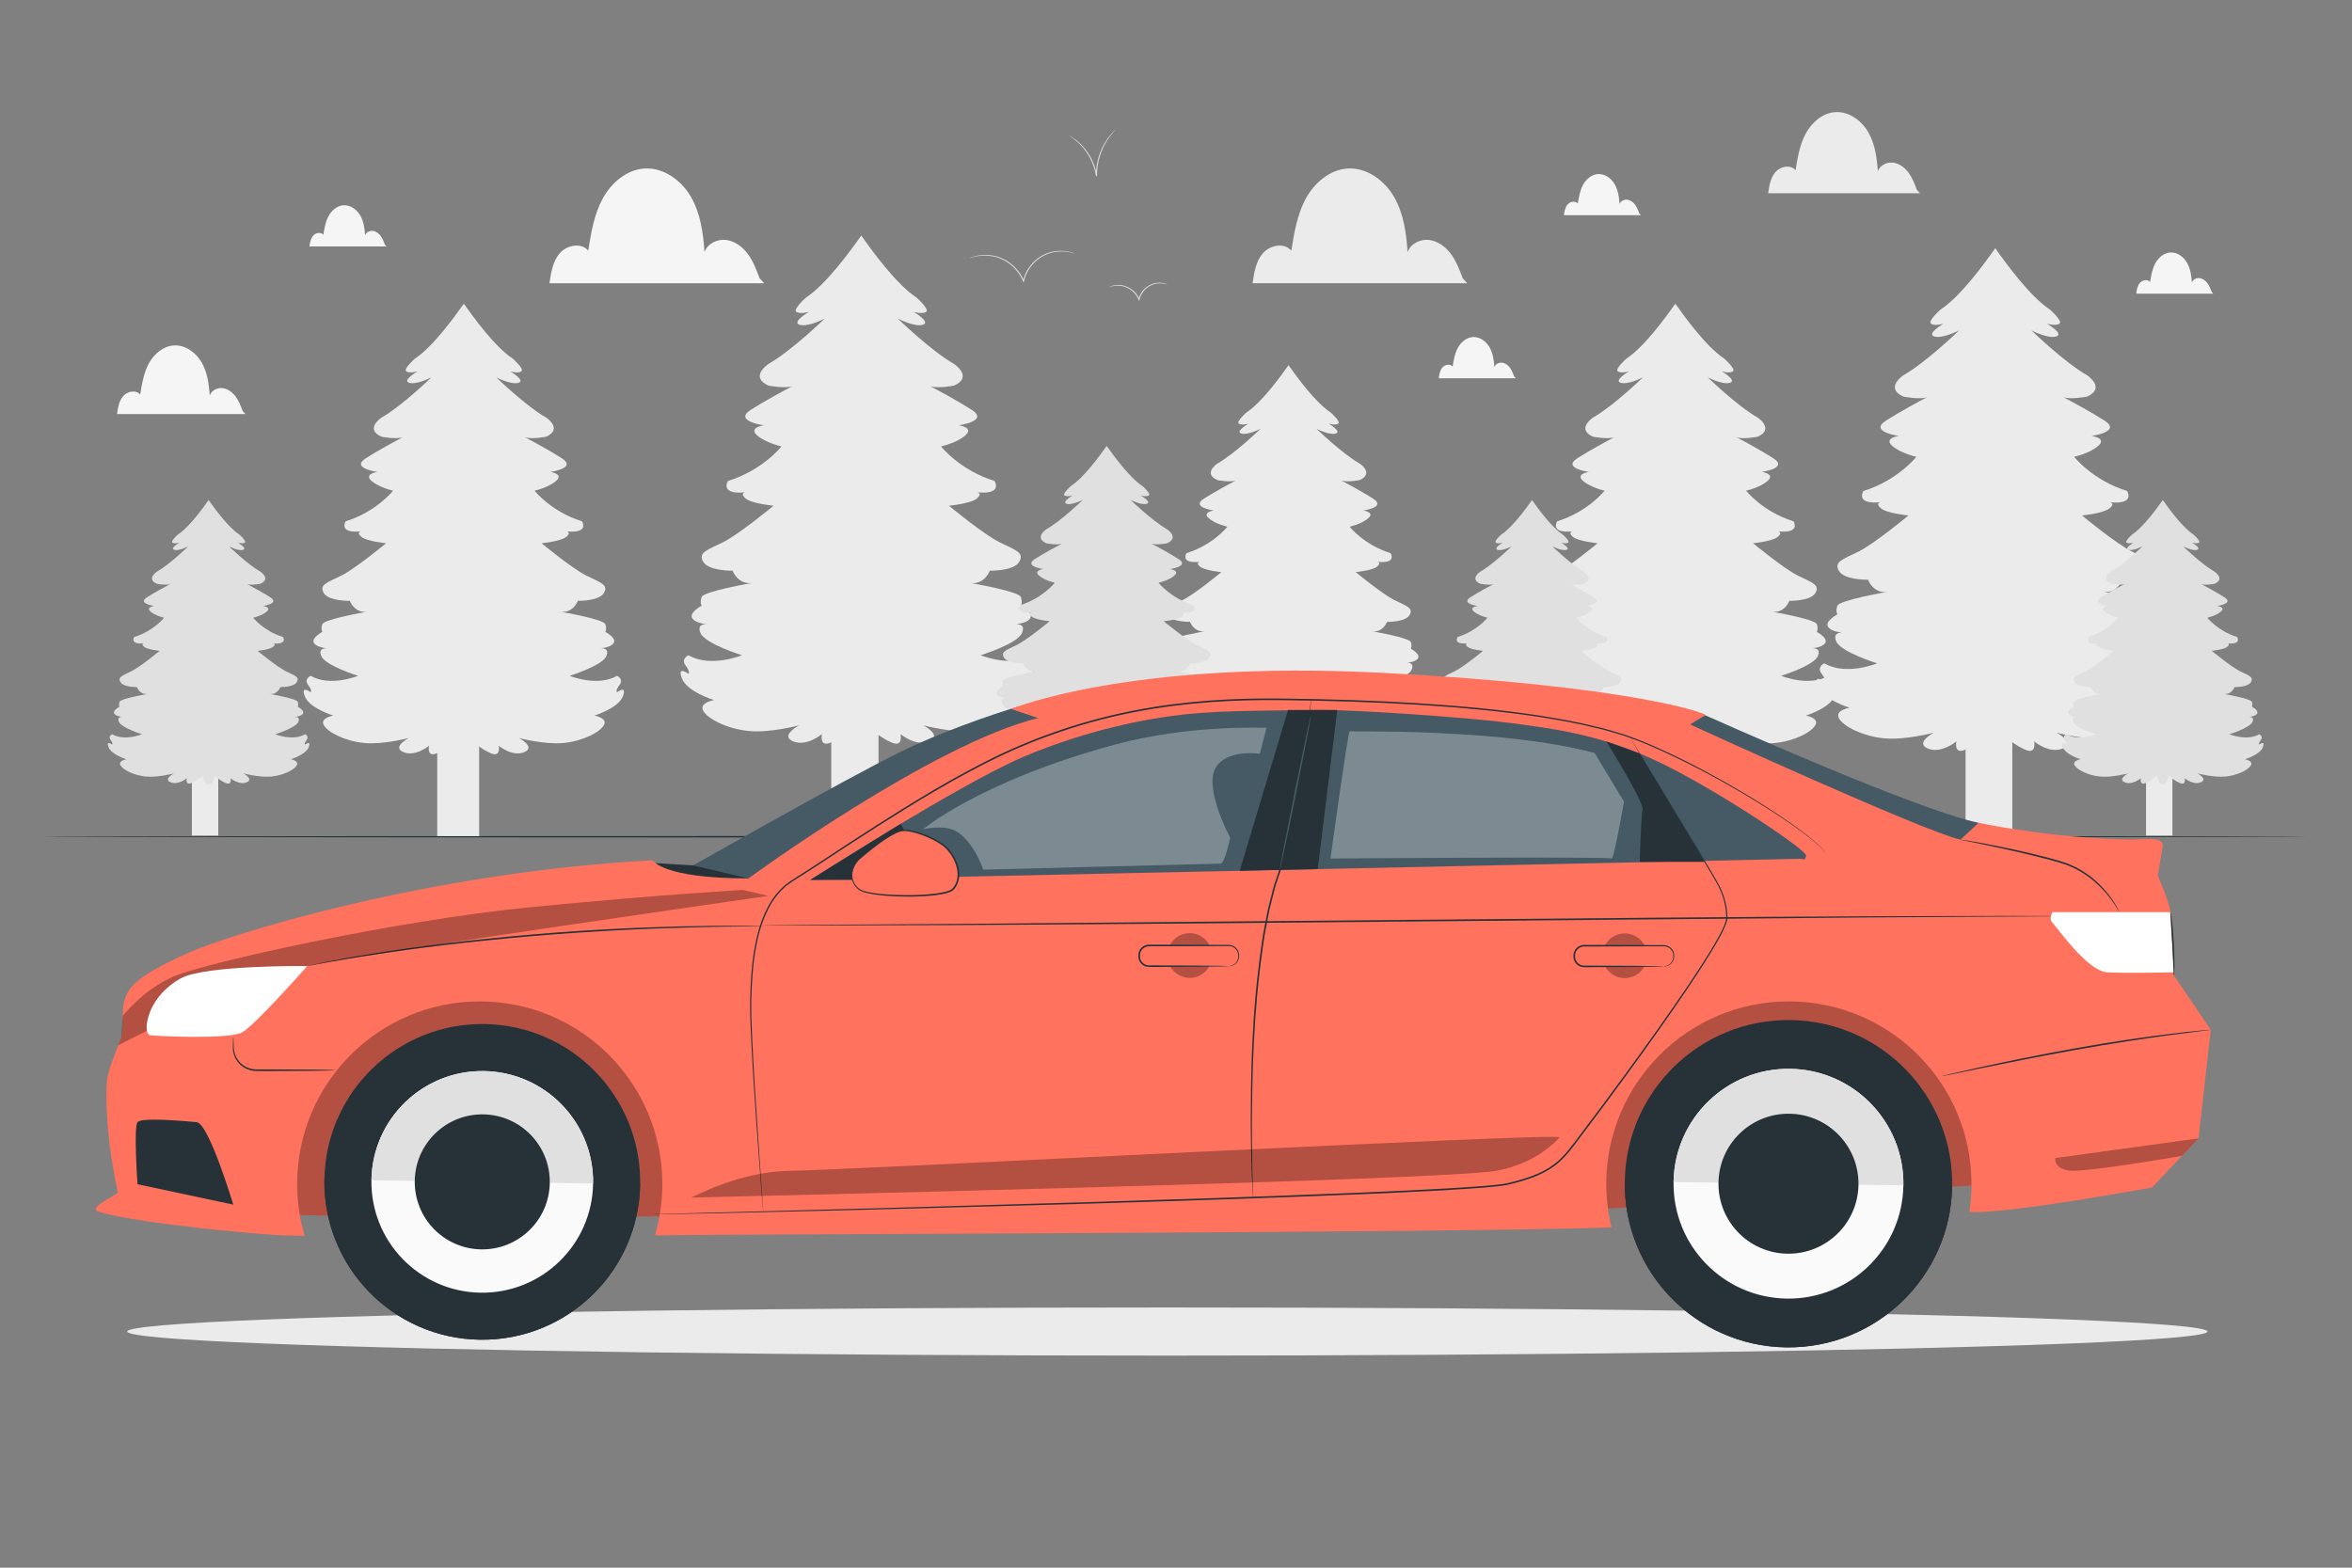 <?xml version="1.0" encoding="utf-8"?>
<!-- Generator: Adobe Illustrator 27.5.0, SVG Export Plug-In . SVG Version: 6.00 Build 0)  -->
<svg version="1.1" xmlns="http://www.w3.org/2000/svg" xmlns:xlink="http://www.w3.org/1999/xlink" x="0px" y="0px"
	 viewBox="0 0 750 500" style="enable-background:new 0 0 750 500;" xml:space="preserve">
<rect x="0" y="0" width="750" height="500" fill="#808080" stroke="none"/>
<g id="Background_Complete">
	<g>
		<g>
			<g>
				<g>
					<path style="fill:#F5F5F5;" d="M77.39,131.108c-0.599-1.598-1.209-3.218-2.216-4.596c-1.007-1.378-2.478-2.506-4.171-2.713
						c-1.694-0.207-3.57,0.707-4.122,2.321c-0.243-3.638-0.759-7.371-2.58-10.53c-1.821-3.159-5.219-5.641-8.859-5.418
						c-3.432,0.21-6.37,2.759-8.003,5.785c-1.633,3.026-2.193,6.497-2.729,9.893c-1.301-1.596-4.048-1.095-5.405,0.454
						c-1.358,1.548-1.702,3.713-1.99,5.752h40.929L77.39,131.108z"/>
				</g>
			</g>
		</g>
	</g>
	<g>
		<g>
			<g>
				<g>
					<path style="fill:#F5F5F5;" d="M242.218,88.752c-1.001-2.672-2.021-5.381-3.705-7.684c-1.683-2.304-4.143-4.191-6.975-4.537
						c-2.832-0.347-5.969,1.182-6.892,3.881c-0.406-6.084-1.268-12.325-4.313-17.607c-3.045-5.282-8.727-9.432-14.813-9.059
						c-5.738,0.351-10.651,4.613-13.381,9.672c-2.73,5.059-3.667,10.863-4.563,16.541c-2.175-2.669-6.768-1.83-9.038,0.759
						c-2.27,2.589-2.845,6.207-3.328,9.616h68.433L242.218,88.752z"/>
				</g>
			</g>
		</g>
	</g>
	<g>
		<g>
			<g>
				<g>
					<path style="fill:#EBEBEB;" d="M466.424,88.752c-1.001-2.672-2.021-5.381-3.705-7.684c-1.683-2.304-4.143-4.191-6.975-4.537
						c-2.832-0.347-5.969,1.182-6.892,3.881c-0.406-6.084-1.268-12.325-4.314-17.607c-3.045-5.282-8.727-9.432-14.813-9.059
						c-5.738,0.351-10.651,4.613-13.381,9.672c-2.73,5.059-3.667,10.863-4.563,16.541c-2.175-2.669-6.768-1.83-9.038,0.759
						c-2.27,2.589-2.845,6.207-3.328,9.616h68.433L466.424,88.752z"/>
				</g>
			</g>
		</g>
	</g>
	<g>
		<g>
			<g>
				<g>
					<path style="fill:#EBEBEB;" d="M611.228,60.527c-0.708-1.89-1.43-3.807-2.621-5.436c-1.191-1.63-2.931-2.965-4.934-3.21
						c-2.003-0.245-4.223,0.836-4.876,2.746c-0.287-4.304-0.897-8.719-3.052-12.456c-2.154-3.737-6.174-6.673-10.479-6.409
						c-4.06,0.248-7.535,3.264-9.466,6.843c-1.931,3.579-2.594,7.685-3.228,11.702c-1.539-1.888-4.788-1.295-6.394,0.537
						c-1.606,1.831-2.013,4.391-2.354,6.803h48.414L611.228,60.527z"/>
				</g>
			</g>
		</g>
	</g>
	<g>
		<g>
			<g>
				<g>
					<path style="fill:#F5F5F5;" d="M482.833,120.065c-0.359-0.959-0.726-1.932-1.33-2.758c-0.604-0.827-1.487-1.504-2.504-1.629
						c-1.017-0.124-2.143,0.424-2.474,1.393c-0.146-2.184-0.455-4.424-1.548-6.32c-1.093-1.896-3.133-3.386-5.318-3.252
						c-2.06,0.126-3.823,1.656-4.803,3.472c-0.98,1.816-1.316,3.899-1.638,5.938c-0.781-0.958-2.43-0.657-3.244,0.272
						c-0.815,0.929-1.021,2.228-1.195,3.452h24.566L482.833,120.065z"/>
				</g>
			</g>
		</g>
	</g>
	<g>
		<g>
			<g>
				<g>
					<path style="fill:#F5F5F5;" d="M522.746,68.077c-0.359-0.959-0.726-1.932-1.33-2.758c-0.604-0.827-1.487-1.504-2.504-1.629
						c-1.016-0.124-2.143,0.424-2.474,1.394c-0.146-2.184-0.455-4.424-1.548-6.32c-1.093-1.896-3.133-3.386-5.317-3.252
						c-2.06,0.126-3.823,1.656-4.803,3.472c-0.98,1.816-1.316,3.899-1.638,5.938c-0.781-0.958-2.43-0.657-3.244,0.272
						c-0.815,0.929-1.021,2.228-1.195,3.452h24.566L522.746,68.077z"/>
				</g>
			</g>
		</g>
	</g>
	<g>
		<g>
			<g>
				<g>
					<path style="fill:#F5F5F5;" d="M705.242,93.093c-0.359-0.959-0.726-1.932-1.33-2.758c-0.604-0.827-1.487-1.504-2.504-1.629
						c-1.016-0.124-2.143,0.424-2.474,1.393c-0.146-2.184-0.455-4.424-1.549-6.321c-1.093-1.896-3.133-3.386-5.317-3.252
						c-2.06,0.126-3.823,1.656-4.803,3.472c-0.98,1.816-1.316,3.899-1.638,5.938c-0.781-0.958-2.43-0.657-3.245,0.272
						c-0.815,0.929-1.021,2.228-1.195,3.452h24.566L705.242,93.093z"/>
				</g>
			</g>
		</g>
	</g>
	<g>
		<g>
			<g>
				<g>
					<path style="fill:#F5F5F5;" d="M122.728,78.032c-0.359-0.959-0.726-1.932-1.33-2.758c-0.604-0.827-1.487-1.504-2.504-1.629
						c-1.017-0.124-2.143,0.424-2.474,1.394c-0.146-2.184-0.455-4.424-1.549-6.321c-1.093-1.896-3.133-3.386-5.317-3.252
						c-2.06,0.126-3.824,1.656-4.803,3.472c-0.98,1.816-1.316,3.899-1.638,5.938c-0.781-0.958-2.429-0.657-3.244,0.272
						c-0.815,0.929-1.021,2.228-1.195,3.452h24.566L122.728,78.032z"/>
				</g>
			</g>
		</g>
	</g>
	<g>
		<g>
			<g>
				<g>
					<g>
						<g>
							<g>
								
									<rect x="139.424" y="220.939" transform="matrix(-1 -1.224647e-16 1.224647e-16 -1 292.207 487.804)" style="fill:#EBEBEB;" width="13.36" height="45.926"/>
							</g>
						</g>
					</g>
				</g>
			</g>
		</g>
		<g>
			<g>
				<g>
					<g>
						<g>
							<g>
								<path style="fill:#EBEBEB;" d="M196.764,220.788c0,0-0.658-0.437,0.789-2.332c1.447-1.895-0.789-2.916-0.789-2.916
									c-6.314,3.645-15.126,0-15.126,0s10.391-3.207,11.706-6.269c0.982-2.287-0.75-2.54-1.69-2.522
									c1.061-0.111,3.357-0.487,4.057-1.706c0.921-1.604-2.696-3.499-2.696-3.499s0.591-0.875,0-2.478
									c-0.592-1.604-14.14-3.936-14.14-3.936c3.946,0.438,5.393-3.499,5.393-3.499s6.708,0.146,8.286-2.478
									c1.578-2.624-1.052-3.353-5.524-5.54c-4.472-2.187-14.337-10.351-14.337-10.351s6.182-0.583,7.892-2.041
									c1.71-1.458,0.132-1.749,0.132-1.749c7.366,0.729,4.867-3.207,4.867-3.207c-9.865-3.062-15.126-9.768-15.126-9.768
									s4.604-1.021,6.972-3.207c2.367-2.187-1.973-2.77-1.973-2.77s8.681-1.167,3.683-4.374
									c-3.799-2.438-9.877-5.717-11.766-6.702c2.071,0.761,6.768-0.15,6.768-0.15c5.525-2.478,0-6.123,0-6.123
									c-6.445-3.644-15.915-12.829-15.915-12.829s4.735,2.478,7.103,1.749c2.367-0.729-2.631-3.645-2.631-3.645
									s2.499,0.729,3.552,0c1.052-0.729-2.762-4.082-2.762-4.082c-5.67-3.684-12.66-13.354-15.584-17.507
									c-2.924,4.153-9.914,13.823-15.584,17.507c0,0-3.814,3.353-2.762,4.082c1.052,0.729,3.551,0,3.551,0
									s-4.998,2.916-2.63,3.645c2.367,0.729,7.103-1.749,7.103-1.749s-9.47,9.185-15.915,12.829c0,0-5.524,3.645,0,6.123
									c0,0,4.697,0.91,6.768,0.15c-1.889,0.985-7.967,4.265-11.766,6.702c-4.998,3.207,3.683,4.374,3.683,4.374
									s-4.34,0.583-1.973,2.77c2.368,2.187,6.971,3.207,6.971,3.207s-5.261,6.706-15.126,9.768c0,0-2.499,3.936,4.867,3.207
									c0,0-1.578,0.291,0.132,1.749c1.71,1.458,7.892,2.041,7.892,2.041s-9.865,8.164-14.337,10.351
									c-4.472,2.187-7.103,2.915-5.524,5.54c1.579,2.624,8.287,2.478,8.287,2.478s1.447,3.936,5.393,3.499
									c0,0-13.549,2.333-14.14,3.936c-0.592,1.604,0,2.478,0,2.478s-3.617,1.895-2.696,3.499c0.7,1.219,2.997,1.596,4.057,1.706
									c-0.94-0.018-2.672,0.235-1.69,2.522c1.315,3.061,11.706,6.269,11.706,6.269s-8.813,3.645-15.126,0
									c0,0-2.236,1.021-0.789,2.916c1.447,1.895,0.789,2.332,0.789,2.332s-3.288-2.478-1.841,1.312
									c1.446,3.791,9.076,6.123,9.076,6.123s-4.341,0.729-3.025,3.062c1.315,2.333,6.84,5.102,12.89,5.686
									c6.05,0.583,14.206-1.604,14.206-1.604s-5.524,2.916-1.71,4.519c3.815,1.604,8.155-2.041,8.155-2.041
									s-0.789,3.731,2.368,2.449c3.157-1.283,5.787-3.761,5.787-3.761s0.986,5.498,2.956,4.183
									c1.972,1.315,2.957-4.183,2.957-4.183s2.631,2.478,5.788,3.761c3.157,1.282,2.368-2.449,2.368-2.449s4.34,3.645,8.155,2.041
									c3.814-1.603-1.71-4.519-1.71-4.519s8.155,2.187,14.205,1.604c6.05-0.583,11.575-3.353,12.89-5.686
									c1.315-2.333-3.025-3.062-3.025-3.062s7.629-2.332,9.076-6.123C200.052,218.31,196.764,220.788,196.764,220.788z"/>
							</g>
						</g>
					</g>
				</g>
			</g>
		</g>
	</g>
	<g>
		<g>
			<g>
				<g>
					<g>
						<g>
							<g>
								
									<rect x="626.777" y="217.591" transform="matrix(-1 -1.224647e-16 1.224647e-16 -1 1268.459 486.421)" style="fill:#EBEBEB;" width="14.905" height="51.239"/>
							</g>
						</g>
					</g>
				</g>
			</g>
		</g>
		<g>
			<g>
				<g>
					<g>
						<g>
							<g>
								<path style="fill:#EBEBEB;" d="M690.75,217.423c0,0-0.733-0.488,0.881-2.602c1.614-2.115-0.881-3.253-0.881-3.253
									c-7.044,4.066-16.876,0-16.876,0s11.593-3.578,13.06-6.994c1.096-2.551-0.836-2.834-1.885-2.813
									c1.183-0.123,3.746-0.543,4.527-1.903c1.027-1.79-3.007-3.904-3.007-3.904s0.659-0.976,0-2.765
									c-0.66-1.789-15.776-4.392-15.776-4.392c4.403,0.488,6.017-3.904,6.017-3.904s7.484,0.163,9.245-2.765
									c1.761-2.928-1.174-3.741-6.163-6.181c-4.99-2.44-15.995-11.548-15.995-11.548s6.897-0.651,8.805-2.277
									c1.908-1.626,0.147-1.952,0.147-1.952c8.218,0.813,5.43-3.578,5.43-3.578c-11.006-3.416-16.876-10.898-16.876-10.898
									s5.136-1.139,7.778-3.578c2.641-2.44-2.202-3.09-2.202-3.09s9.686-1.302,4.109-4.88c-4.239-2.72-11.019-6.378-13.127-7.478
									c2.31,0.849,7.551-0.167,7.551-0.167c6.164-2.765,0-6.831,0-6.831c-7.19-4.066-17.756-14.313-17.756-14.313
									s5.283,2.765,7.925,1.951c2.641-0.813-2.935-4.066-2.935-4.066s2.788,0.813,3.962,0c1.174-0.813-3.082-4.554-3.082-4.554
									c-6.326-4.11-14.124-14.898-17.387-19.532c-3.262,4.634-11.061,15.422-17.387,19.532c0,0-4.255,3.741-3.081,4.554
									c1.174,0.813,3.962,0,3.962,0s-5.576,3.253-2.935,4.066c2.641,0.813,7.924-1.951,7.924-1.951s-10.566,10.247-17.757,14.313
									c0,0-6.163,4.067,0,6.831c0,0,5.241,1.016,7.551,0.167c-2.108,1.099-8.889,4.758-13.127,7.478
									c-5.577,3.578,4.109,4.88,4.109,4.88s-4.843,0.651-2.201,3.09c2.641,2.44,7.778,3.578,7.778,3.578
									s-5.87,7.482-16.876,10.898c0,0-2.788,4.391,5.43,3.578c0,0-1.761,0.325,0.147,1.952c1.908,1.627,8.805,2.277,8.805,2.277
									s-11.006,9.108-15.996,11.548c-4.99,2.439-7.924,3.253-6.164,6.181c1.761,2.927,9.245,2.765,9.245,2.765
									s1.614,4.392,6.016,3.904c0,0-15.116,2.602-15.776,4.392c-0.66,1.789,0,2.765,0,2.765s-4.035,2.114-3.008,3.904
									c0.781,1.36,3.344,1.78,4.527,1.903c-1.049-0.02-2.981,0.262-1.885,2.813c1.467,3.416,13.06,6.994,13.06,6.994
									s-9.832,4.066-16.876,0c0,0-2.495,1.138-0.881,3.253c1.614,2.114,0.881,2.602,0.881,2.602s-3.669-2.765-2.054,1.464
									c1.614,4.229,10.125,6.831,10.125,6.831s-4.843,0.813-3.375,3.416c1.467,2.602,7.631,5.693,14.381,6.343
									c6.75,0.651,15.849-1.789,15.849-1.789s-6.163,3.253-1.908,5.042c4.256,1.789,9.099-2.277,9.099-2.277
									s-0.881,4.163,2.641,2.732c3.522-1.431,6.457-4.196,6.457-4.196s1.1,6.134,3.299,4.667c2.199,1.468,3.299-4.667,3.299-4.667
									s2.935,2.765,6.457,4.196c3.522,1.431,2.641-2.732,2.641-2.732s4.843,4.066,9.098,2.277
									c4.256-1.789-1.908-5.042-1.908-5.042s9.098,2.44,15.849,1.789c6.75-0.651,12.914-3.741,14.381-6.343
									c1.467-2.602-3.375-3.416-3.375-3.416s8.511-2.602,10.126-6.831C694.418,214.658,690.75,217.423,690.75,217.423z"/>
							</g>
						</g>
					</g>
				</g>
			</g>
		</g>
	</g>
	<g>
		<g>
			<g>
				<g>
					<g>
						<g>
							<g>
								
									<rect x="525.747" y="220.939" transform="matrix(-1 -1.224647e-16 1.224647e-16 -1 1064.853 487.804)" style="fill:#EBEBEB;" width="13.36" height="45.926"/>
							</g>
						</g>
					</g>
				</g>
			</g>
		</g>
		<g>
			<g>
				<g>
					<g>
						<g>
							<g>
								<path style="fill:#EBEBEB;" d="M583.086,220.788c0,0-0.657-0.437,0.789-2.332c1.447-1.895-0.789-2.916-0.789-2.916
									c-6.313,3.645-15.126,0-15.126,0s10.391-3.207,11.706-6.269c0.982-2.287-0.75-2.54-1.69-2.522
									c1.06-0.111,3.357-0.487,4.057-1.706c0.921-1.604-2.696-3.499-2.696-3.499s0.591-0.875,0-2.478
									c-0.591-1.604-14.14-3.936-14.14-3.936c3.946,0.438,5.393-3.499,5.393-3.499s6.708,0.146,8.286-2.478
									c1.578-2.624-1.052-3.353-5.524-5.54c-4.472-2.187-14.337-10.351-14.337-10.351s6.182-0.583,7.892-2.041
									c1.71-1.458,0.132-1.749,0.132-1.749c7.366,0.729,4.867-3.207,4.867-3.207c-9.865-3.062-15.127-9.768-15.127-9.768
									s4.604-1.021,6.972-3.207c2.367-2.187-1.973-2.77-1.973-2.77s8.681-1.167,3.683-4.374
									c-3.799-2.438-9.877-5.717-11.766-6.702c2.071,0.761,6.768-0.15,6.768-0.15c5.525-2.478,0-6.123,0-6.123
									c-6.445-3.644-15.915-12.829-15.915-12.829s4.735,2.478,7.103,1.749c2.367-0.729-2.631-3.645-2.631-3.645
									s2.499,0.729,3.552,0c1.052-0.729-2.763-4.082-2.763-4.082c-5.67-3.684-12.66-13.354-15.584-17.507
									c-2.924,4.153-9.914,13.823-15.584,17.507c0,0-3.814,3.353-2.762,4.082c1.052,0.729,3.551,0,3.551,0
									s-4.998,2.916-2.63,3.645c2.367,0.729,7.103-1.749,7.103-1.749s-9.471,9.185-15.915,12.829c0,0-5.524,3.645,0,6.123
									c0,0,4.697,0.91,6.768,0.15c-1.889,0.985-7.967,4.265-11.766,6.702c-4.999,3.207,3.683,4.374,3.683,4.374
									s-4.341,0.583-1.973,2.77c2.368,2.187,6.971,3.207,6.971,3.207s-5.261,6.706-15.126,9.768c0,0-2.499,3.936,4.867,3.207
									c0,0-1.578,0.291,0.132,1.749c1.71,1.458,7.892,2.041,7.892,2.041s-9.865,8.164-14.337,10.351
									c-4.472,2.187-7.103,2.915-5.525,5.54c1.579,2.624,8.287,2.478,8.287,2.478s1.447,3.936,5.392,3.499
									c0,0-13.549,2.333-14.14,3.936c-0.592,1.604,0,2.478,0,2.478s-3.617,1.895-2.696,3.499c0.7,1.219,2.997,1.596,4.057,1.706
									c-0.94-0.018-2.672,0.235-1.69,2.522c1.315,3.061,11.706,6.269,11.706,6.269s-8.813,3.645-15.126,0
									c0,0-2.236,1.021-0.789,2.916c1.447,1.895,0.789,2.332,0.789,2.332s-3.288-2.478-1.841,1.312
									c1.446,3.791,9.076,6.123,9.076,6.123s-4.341,0.729-3.026,3.062c1.315,2.333,6.84,5.102,12.89,5.686
									c6.051,0.583,14.206-1.604,14.206-1.604s-5.524,2.916-1.71,4.519c3.815,1.604,8.155-2.041,8.155-2.041
									s-0.789,3.731,2.368,2.449c3.157-1.283,5.787-3.761,5.787-3.761s0.986,5.498,2.956,4.183
									c1.971,1.315,2.957-4.183,2.957-4.183s2.631,2.478,5.788,3.761c3.157,1.282,2.368-2.449,2.368-2.449s4.34,3.645,8.155,2.041
									c3.814-1.603-1.71-4.519-1.71-4.519s8.155,2.187,14.206,1.604c6.05-0.583,11.575-3.353,12.89-5.686
									c1.315-2.333-3.025-3.062-3.025-3.062s7.629-2.332,9.076-6.123C586.375,218.31,583.086,220.788,583.086,220.788z"/>
							</g>
						</g>
					</g>
				</g>
			</g>
		</g>
	</g>
	<g>
		<g>
			<g>
				<g>
					<g>
						<g>
							<path style="fill:#EBEBEB;" d="M453.093,223.528c0,0-0.568-0.378,0.682-2.015c1.25-1.637-0.682-2.519-0.682-2.519
								c-5.454,3.149-13.067,0-13.067,0s8.977-2.771,10.113-5.416c0.849-1.975-0.648-2.194-1.46-2.178
								c0.916-0.095,2.9-0.42,3.505-1.474c0.796-1.386-2.329-3.023-2.329-3.023s0.511-0.756,0-2.141
								c-0.511-1.385-12.216-3.401-12.216-3.401c3.409,0.378,4.659-3.023,4.659-3.023s5.795,0.126,7.159-2.141
								c1.363-2.267-0.909-2.897-4.772-4.786c-3.864-1.889-12.385-8.942-12.385-8.942s5.341-0.504,6.818-1.764
								c1.477-1.259,0.114-1.511,0.114-1.511c6.363,0.63,4.204-2.77,4.204-2.77c-8.522-2.645-13.068-8.438-13.068-8.438
								s3.977-0.882,6.023-2.771c2.045-1.889-1.705-2.393-1.705-2.393s7.5-1.008,3.182-3.778c-3.282-2.106-8.532-4.939-10.165-5.79
								c1.789,0.657,5.847-0.129,5.847-0.129c4.773-2.141,0-5.29,0-5.29c-5.568-3.148-13.749-11.083-13.749-11.083
								s4.091,2.141,6.136,1.511c2.045-0.63-2.273-3.149-2.273-3.149s2.159,0.63,3.068,0c0.909-0.63-2.387-3.526-2.387-3.526
								c-4.898-3.183-10.937-11.536-13.463-15.124c-2.526,3.588-8.564,11.941-13.463,15.124c0,0-3.295,2.896-2.386,3.526
								c0.909,0.63,3.068,0,3.068,0s-4.318,2.519-2.272,3.149c2.045,0.63,6.136-1.511,6.136-1.511s-8.181,7.934-13.749,11.083
								c0,0-4.772,3.149,0,5.29c0,0,4.058,0.786,5.847,0.129c-1.632,0.851-6.883,3.684-10.164,5.79
								c-4.318,2.771,3.181,3.778,3.181,3.778s-3.75,0.504-1.704,2.393c2.045,1.889,6.023,2.771,6.023,2.771
								s-4.545,5.793-13.068,8.438c0,0-2.159,3.4,4.204,2.77c0,0-1.363,0.252,0.114,1.511c1.477,1.26,6.818,1.764,6.818,1.764
								s-8.522,7.053-12.386,8.942c-3.864,1.889-6.136,2.519-4.773,4.786c1.364,2.267,7.159,2.141,7.159,2.141
								s1.25,3.401,4.659,3.023c0,0-11.704,2.015-12.215,3.401c-0.511,1.385,0,2.141,0,2.141s-3.124,1.637-2.329,3.023
								c0.605,1.054,2.589,1.378,3.505,1.474c-0.812-0.016-2.308,0.203-1.46,2.178c1.136,2.645,10.113,5.416,10.113,5.416
								s-7.613,3.149-13.067,0c0,0-1.932,0.882-0.682,2.519c1.25,1.637,0.682,2.015,0.682,2.015s-2.841-2.141-1.591,1.133
								c1.249,3.275,7.84,5.29,7.84,5.29s-3.75,0.63-2.614,2.645c1.136,2.015,5.909,4.408,11.136,4.912
								c5.227,0.504,12.272-1.385,12.272-1.385s-4.773,2.519-1.477,3.904c3.296,1.385,7.045-1.763,7.045-1.763
								s-0.682,3.223,2.045,2.116c2.727-1.108,5-3.249,5-3.249s0.852,4.75,2.554,3.614c1.703,1.136,2.554-3.614,2.554-3.614
								s2.273,2.141,5,3.249c2.727,1.108,2.045-2.116,2.045-2.116s3.75,3.148,7.045,1.763c3.295-1.385-1.477-3.904-1.477-3.904
								s7.045,1.889,12.272,1.385c5.227-0.504,9.999-2.897,11.136-4.912c1.136-2.015-2.614-2.645-2.614-2.645s6.59-2.015,7.84-5.29
								C455.933,221.387,453.093,223.528,453.093,223.528z"/>
						</g>
					</g>
				</g>
			</g>
		</g>
	</g>
	<g>
		<g>
			<g>
				<g>
					<g>
						<g>
							<path d="M167.122,133.613c-0.071-0.033-0.14-0.064-0.206-0.095C166.99,133.538,167.058,133.572,167.122,133.613z"/>
						</g>
					</g>
				</g>
			</g>
		</g>
	</g>
	<g>
		<g>
			<g>
				<g>
					<g>
						<g>
							<g>
								
									<rect x="265.073" y="215.066" transform="matrix(-1 -1.224647e-16 1.224647e-16 -1 545.214 481.931)" style="fill:#EBEBEB;" width="15.068" height="51.799"/>
							</g>
						</g>
					</g>
				</g>
			</g>
		</g>
		<g>
			<g>
				<g>
					<g>
						<g>
							<g>
								<path style="fill:#EBEBEB;" d="M329.745,214.896c0,0-0.742-0.493,0.89-2.631c1.632-2.138-0.89-3.289-0.89-3.289
									c-7.121,4.111-17.06,0-17.06,0s11.72-3.617,13.203-7.07c1.108-2.579-0.846-2.865-1.906-2.844
									c1.196-0.125,3.787-0.549,4.576-1.924c1.039-1.809-3.04-3.946-3.04-3.946s0.667-0.987,0-2.795
									c-0.667-1.809-15.949-4.44-15.949-4.44c4.451,0.494,6.083-3.946,6.083-3.946s7.566,0.164,9.346-2.795
									c1.78-2.96-1.187-3.782-6.231-6.248c-5.044-2.467-16.17-11.674-16.17-11.674s6.972-0.658,8.901-2.302
									c1.929-1.644,0.148-1.973,0.148-1.973c8.308,0.822,5.489-3.617,5.489-3.617c-11.126-3.453-17.061-11.017-17.061-11.017
									s5.193-1.151,7.863-3.618c2.67-2.466-2.226-3.124-2.226-3.124s9.792-1.316,4.154-4.933c-4.285-2.75-11.14-6.448-13.271-7.56
									c2.335,0.858,7.633-0.169,7.633-0.169c6.231-2.795,0-6.906,0-6.906c-7.269-4.11-17.951-14.469-17.951-14.469
									s5.341,2.795,8.011,1.973c2.67-0.822-2.967-4.111-2.967-4.111s2.819,0.822,4.006,0c1.187-0.822-3.116-4.604-3.116-4.604
									c-6.395-4.155-14.279-15.061-17.577-19.746c-3.298,4.684-11.182,15.59-17.577,19.746c0,0-4.302,3.781-3.115,4.604
									c1.187,0.822,4.005,0,4.005,0s-5.637,3.289-2.967,4.111c2.67,0.822,8.011-1.973,8.011-1.973s-10.681,10.359-17.951,14.469
									c0,0-6.231,4.111,0,6.906c0,0,5.298,1.027,7.633,0.169c-2.131,1.111-8.986,4.81-13.27,7.56
									c-5.638,3.617,4.154,4.933,4.154,4.933s-4.896,0.658-2.225,3.124c2.67,2.466,7.863,3.618,7.863,3.618
									s-5.934,7.564-17.061,11.017c0,0-2.818,4.439,5.489,3.617c0,0-1.78,0.329,0.148,1.973c1.928,1.644,8.901,2.302,8.901,2.302
									s-11.126,9.208-16.171,11.674c-5.044,2.466-8.011,3.288-6.231,6.248c1.781,2.959,9.346,2.795,9.346,2.795
									s1.632,4.44,6.082,3.946c0,0-15.281,2.631-15.948,4.44c-0.667,1.809,0,2.795,0,2.795s-4.079,2.137-3.041,3.946
									c0.79,1.376,3.38,1.8,4.576,1.924c-1.061-0.021-3.014,0.265-1.906,2.844c1.483,3.453,13.204,7.07,13.204,7.07
									s-9.94,4.111-17.061,0c0,0-2.522,1.151-0.89,3.289c1.632,2.137,0.89,2.631,0.89,2.631s-3.709-2.795-2.077,1.48
									c1.631,4.275,10.236,6.906,10.236,6.906s-4.896,0.822-3.412,3.453c1.483,2.631,7.714,5.755,14.538,6.413
									c6.824,0.658,16.022-1.809,16.022-1.809s-6.231,3.289-1.929,5.097c4.303,1.809,9.198-2.302,9.198-2.302
									s-0.89,4.208,2.67,2.762c3.561-1.447,6.527-4.242,6.527-4.242s1.112,6.201,3.335,4.718c2.223,1.484,3.335-4.718,3.335-4.718
									s2.967,2.795,6.528,4.242c3.56,1.446,2.671-2.762,2.671-2.762s4.895,4.111,9.198,2.302c4.302-1.808-1.929-5.097-1.929-5.097
									s9.198,2.466,16.022,1.809c6.824-0.658,13.055-3.782,14.539-6.413c1.483-2.631-3.412-3.453-3.412-3.453
									s8.604-2.631,10.236-6.906C333.454,212.101,329.745,214.896,329.745,214.896z"/>
							</g>
						</g>
					</g>
				</g>
			</g>
		</g>
		<g>
			<g>
				<g>
					<g>
						<g>
							<g>
								<path d="M296.313,116.573c-0.08-0.037-0.158-0.073-0.233-0.107C296.165,116.489,296.241,116.526,296.313,116.573z"/>
							</g>
						</g>
					</g>
				</g>
			</g>
		</g>
	</g>
	<g>
		<g>
			<g>
				<g>
					<g>
						<g>
							<g>
								
									<rect x="346.68" y="233.023" transform="matrix(-1 -1.224647e-16 1.224647e-16 -1 703.156 499.653)" style="fill:#E0E0E0;" width="9.795" height="33.608"/>
							</g>
						</g>
					</g>
				</g>
			</g>
		</g>
		<g>
			<g>
				<g>
					<g>
						<g>
							<g>
								<path style="fill:#E0E0E0;" d="M388.72,232.912c0,0-0.482-0.32,0.579-1.707c1.061-1.387-0.579-2.134-0.579-2.134
									c-4.629,2.667-11.09,0-11.09,0s7.618-2.347,8.582-4.587c0.72-1.674-0.55-1.859-1.239-1.845
									c0.778-0.081,2.461-0.356,2.975-1.248c0.675-1.174-1.976-2.561-1.976-2.561s0.433-0.64,0-1.813
									c-0.434-1.174-10.367-2.881-10.367-2.881c2.893,0.32,3.954-2.56,3.954-2.56s4.918,0.107,6.075-1.814
									c1.157-1.92-0.772-2.454-4.05-4.054c-3.279-1.6-10.511-7.575-10.511-7.575s4.532-0.427,5.786-1.494
									c1.254-1.067,0.097-1.28,0.097-1.28c5.4,0.533,3.568-2.347,3.568-2.347c-7.233-2.241-11.09-7.148-11.09-7.148
									s3.375-0.747,5.111-2.347c1.736-1.6-1.447-2.027-1.447-2.027s6.365-0.854,2.7-3.201c-2.785-1.784-7.241-4.184-8.626-4.905
									c1.518,0.557,4.962-0.109,4.962-0.109c4.05-1.814,0-4.481,0-4.481c-4.725-2.667-11.669-9.388-11.669-9.388
									s3.472,1.813,5.208,1.28c1.736-0.533-1.929-2.667-1.929-2.667s1.832,0.533,2.604,0c0.771-0.533-2.025-2.987-2.025-2.987
									c-4.157-2.696-9.282-9.772-11.426-12.811c-2.144,3.039-7.268,10.115-11.425,12.811c0,0-2.796,2.454-2.025,2.987
									c0.771,0.533,2.604,0,2.604,0s-3.664,2.134-1.928,2.667c1.736,0.533,5.207-1.28,5.207-1.28s-6.943,6.721-11.669,9.388
									c0,0-4.05,2.667,0,4.481c0,0,3.444,0.666,4.962,0.109c-1.385,0.721-5.841,3.121-8.626,4.905
									c-3.665,2.347,2.7,3.201,2.7,3.201s-3.182,0.427-1.446,2.027c1.736,1.6,5.111,2.347,5.111,2.347s-3.857,4.908-11.09,7.148
									c0,0-1.832,2.88,3.568,2.347c0,0-1.157,0.213,0.096,1.28c1.254,1.067,5.786,1.494,5.786,1.494s-7.233,5.974-10.512,7.575
									c-3.279,1.6-5.207,2.133-4.05,4.054c1.158,1.92,6.075,1.814,6.075,1.814s1.061,2.88,3.954,2.56
									c0,0-9.933,1.707-10.367,2.881c-0.434,1.173,0,1.813,0,1.813s-2.652,1.387-1.976,2.561c0.513,0.892,2.197,1.168,2.974,1.248
									c-0.689-0.013-1.959,0.172-1.239,1.845c0.964,2.24,8.583,4.587,8.583,4.587s-6.461,2.667-11.09,0
									c0,0-1.64,0.747-0.579,2.134c1.061,1.387,0.579,1.707,0.579,1.707s-2.411-1.813-1.35,0.96
									c1.06,2.774,6.654,4.481,6.654,4.481s-3.182,0.533-2.218,2.24c0.964,1.707,5.015,3.734,9.451,4.161
									c4.436,0.427,10.415-1.174,10.415-1.174s-4.05,2.134-1.254,3.307c2.797,1.173,5.979-1.493,5.979-1.493
									s-0.579,2.73,1.736,1.792c2.315-0.939,4.243-2.752,4.243-2.752s0.723,4.024,2.168,3.061
									c1.445,0.963,2.168-3.061,2.168-3.061s1.929,1.814,4.243,2.752c2.314,0.938,1.736-1.792,1.736-1.792
									s3.182,2.667,5.979,1.493c2.797-1.173-1.254-3.307-1.254-3.307s5.979,1.6,10.415,1.174c4.436-0.427,8.486-2.454,9.451-4.161
									c0.964-1.707-2.218-2.24-2.218-2.24s5.593-1.707,6.654-4.481C391.131,231.099,388.72,232.912,388.72,232.912z"/>
							</g>
						</g>
					</g>
				</g>
			</g>
		</g>
		<g>
			<g>
				<g>
					<g>
						<g>
							<g>
								<path style="fill:#E0E0E0;" d="M366.988,169.119c-0.052-0.024-0.103-0.047-0.151-0.07
									C366.891,169.064,366.941,169.089,366.988,169.119z"/>
							</g>
						</g>
					</g>
				</g>
			</g>
		</g>
	</g>
	<g>
		<g>
			<g>
				<g>
					<g>
						<g>
							<g>
								
									<rect x="61.191" y="237.581" transform="matrix(-1 -1.224647e-16 1.224647e-16 -1 130.791 504.069)" style="fill:#EBEBEB;" width="8.409" height="28.908"/>
							</g>
						</g>
					</g>
				</g>
			</g>
		</g>
		<g>
			<g>
				<g>
					<g>
						<g>
							<g>
								<path style="fill:#E0E0E0;" d="M97.283,237.485c0,0-0.414-0.275,0.497-1.468c0.911-1.193-0.497-1.835-0.497-1.835
									c-3.974,2.294-9.521,0-9.521,0s6.54-2.019,7.368-3.946c0.618-1.439-0.472-1.599-1.063-1.587
									c0.667-0.07,2.113-0.306,2.554-1.074c0.58-1.01-1.697-2.202-1.697-2.202s0.372-0.551,0-1.56
									c-0.372-1.01-8.901-2.478-8.901-2.478c2.484,0.275,3.395-2.202,3.395-2.202s4.222,0.092,5.216-1.56
									c0.993-1.652-0.662-2.111-3.477-3.487c-2.815-1.376-9.024-6.515-9.024-6.515s3.891-0.367,4.967-1.285
									c1.076-0.918,0.083-1.101,0.083-1.101c4.636,0.459,3.063-2.019,3.063-2.019c-6.209-1.927-9.521-6.148-9.521-6.148
									s2.898-0.642,4.388-2.019c1.49-1.376-1.242-1.743-1.242-1.743s5.464-0.734,2.318-2.753
									c-2.391-1.535-6.217-3.599-7.406-4.219c1.303,0.479,4.26-0.094,4.26-0.094c3.477-1.56,0-3.854,0-3.854
									c-4.057-2.294-10.018-8.075-10.018-8.075s2.981,1.56,4.471,1.101c1.49-0.459-1.656-2.294-1.656-2.294s1.573,0.459,2.235,0
									c0.662-0.459-1.739-2.569-1.739-2.569c-3.569-2.319-7.969-8.405-9.809-11.02c-1.84,2.614-6.24,8.701-9.809,11.02
									c0,0-2.401,2.11-1.739,2.569c0.662,0.459,2.235,0,2.235,0s-3.146,1.835-1.656,2.294c1.49,0.459,4.471-1.101,4.471-1.101
									s-5.961,5.781-10.018,8.075c0,0-3.477,2.294,0,3.854c0,0,2.957,0.573,4.26,0.094c-1.189,0.62-5.015,2.684-7.406,4.219
									c-3.146,2.019,2.318,2.753,2.318,2.753s-2.732,0.367-1.242,1.743c1.49,1.376,4.388,2.019,4.388,2.019
									s-3.312,4.221-9.521,6.148c0,0-1.573,2.478,3.063,2.019c0,0-0.993,0.184,0.083,1.101c1.076,0.918,4.968,1.285,4.968,1.285
									s-6.209,5.139-9.024,6.515c-2.815,1.376-4.471,1.835-3.477,3.487c0.994,1.652,5.216,1.56,5.216,1.56
									s0.911,2.478,3.394,2.202c0,0-8.528,1.468-8.9,2.478c-0.372,1.009,0,1.56,0,1.56s-2.276,1.193-1.697,2.202
									c0.441,0.768,1.886,1.004,2.554,1.074c-0.592-0.012-1.682,0.148-1.063,1.587c0.828,1.927,7.368,3.946,7.368,3.946
									s-5.547,2.294-9.521,0c0,0-1.408,0.642-0.497,1.835c0.911,1.193,0.497,1.468,0.497,1.468s-2.07-1.56-1.159,0.826
									c0.91,2.386,5.712,3.854,5.712,3.854s-2.732,0.459-1.904,1.927c0.828,1.468,4.305,3.212,8.113,3.579
									c3.809,0.367,8.942-1.009,8.942-1.009S52,248.497,54.4,249.506c2.401,1.01,5.133-1.285,5.133-1.285s-0.497,2.348,1.49,1.541
									c1.987-0.807,3.643-2.367,3.643-2.367s0.62,3.461,1.861,2.633c1.241,0.828,1.861-2.633,1.861-2.633s1.656,1.56,3.643,2.367
									c1.987,0.807,1.49-1.541,1.49-1.541s2.732,2.294,5.133,1.285c2.401-1.009-1.076-2.844-1.076-2.844s5.133,1.376,8.941,1.009
									c3.808-0.367,7.286-2.111,8.114-3.579c0.828-1.468-1.904-1.927-1.904-1.927s4.802-1.468,5.713-3.854
									C99.353,235.926,97.283,237.485,97.283,237.485z"/>
							</g>
						</g>
					</g>
				</g>
			</g>
		</g>
		<g>
			<g>
				<g>
					<g>
						<g>
							<g>
								<path d="M78.626,182.614c-0.045-0.02-0.088-0.04-0.13-0.06C78.543,182.567,78.586,182.588,78.626,182.614z"/>
							</g>
						</g>
					</g>
				</g>
			</g>
		</g>
	</g>
	<g>
		<g>
			<g>
				<g>
					<g>
						<g>
							<g>
								
									<rect x="684.33" y="237.581" transform="matrix(-1 -1.224647e-16 1.224647e-16 -1 1377.068 504.069)" style="fill:#EBEBEB;" width="8.409" height="28.908"/>
							</g>
						</g>
					</g>
				</g>
			</g>
		</g>
		<g>
			<g>
				<g>
					<g>
						<g>
							<g>
								<path style="fill:#E0E0E0;" d="M720.422,237.485c0,0-0.414-0.275,0.497-1.468c0.911-1.193-0.497-1.835-0.497-1.835
									c-3.974,2.294-9.521,0-9.521,0s6.54-2.019,7.368-3.946c0.618-1.439-0.472-1.599-1.063-1.587
									c0.667-0.07,2.113-0.306,2.554-1.074c0.58-1.01-1.697-2.202-1.697-2.202s0.372-0.551,0-1.56
									c-0.372-1.01-8.9-2.478-8.9-2.478c2.484,0.275,3.394-2.202,3.394-2.202s4.222,0.092,5.216-1.56
									c0.993-1.652-0.662-2.111-3.477-3.487c-2.815-1.376-9.024-6.515-9.024-6.515s3.891-0.367,4.967-1.285
									c1.076-0.918,0.083-1.101,0.083-1.101c4.636,0.459,3.063-2.019,3.063-2.019c-6.209-1.927-9.521-6.148-9.521-6.148
									s2.898-0.642,4.388-2.019c1.49-1.376-1.242-1.743-1.242-1.743s5.464-0.734,2.318-2.753
									c-2.391-1.535-6.217-3.599-7.406-4.219c1.303,0.479,4.26-0.094,4.26-0.094c3.477-1.56,0-3.854,0-3.854
									c-4.057-2.294-10.018-8.075-10.018-8.075s2.981,1.56,4.471,1.101c1.49-0.459-1.656-2.294-1.656-2.294s1.573,0.459,2.235,0
									c0.662-0.459-1.739-2.569-1.739-2.569c-3.569-2.319-7.969-8.405-9.809-11.02c-1.841,2.614-6.24,8.701-9.809,11.02
									c0,0-2.401,2.11-1.738,2.569c0.662,0.459,2.235,0,2.235,0s-3.146,1.835-1.656,2.294c1.49,0.459,4.471-1.101,4.471-1.101
									s-5.961,5.781-10.018,8.075c0,0-3.477,2.294,0,3.854c0,0,2.957,0.573,4.26,0.094c-1.189,0.62-5.015,2.684-7.406,4.219
									c-3.146,2.019,2.318,2.753,2.318,2.753s-2.732,0.367-1.242,1.743c1.49,1.376,4.388,2.019,4.388,2.019
									s-3.312,4.221-9.521,6.148c0,0-1.573,2.478,3.063,2.019c0,0-0.993,0.184,0.083,1.101c1.076,0.918,4.968,1.285,4.968,1.285
									s-6.209,5.139-9.024,6.515c-2.815,1.376-4.471,1.835-3.477,3.487c0.994,1.652,5.216,1.56,5.216,1.56
									s0.911,2.478,3.394,2.202c0,0-8.528,1.468-8.9,2.478c-0.372,1.009,0,1.56,0,1.56s-2.276,1.193-1.697,2.202
									c0.441,0.768,1.886,1.004,2.554,1.074c-0.592-0.012-1.682,0.148-1.064,1.587c0.828,1.927,7.369,3.946,7.369,3.946
									s-5.547,2.294-9.521,0c0,0-1.408,0.642-0.497,1.835c0.911,1.193,0.497,1.468,0.497,1.468s-2.07-1.56-1.159,0.826
									c0.91,2.386,5.712,3.854,5.712,3.854s-2.732,0.459-1.904,1.927c0.828,1.468,4.305,3.212,8.114,3.579
									c3.808,0.367,8.942-1.009,8.942-1.009s-3.477,1.835-1.077,2.844c2.401,1.01,5.133-1.285,5.133-1.285
									s-0.497,2.348,1.49,1.541c1.987-0.807,3.643-2.367,3.643-2.367s0.62,3.461,1.861,2.633c1.241,0.828,1.861-2.633,1.861-2.633
									s1.656,1.56,3.643,2.367c1.987,0.807,1.49-1.541,1.49-1.541s2.732,2.294,5.133,1.285c2.401-1.009-1.076-2.844-1.076-2.844
									s5.133,1.376,8.941,1.009c3.808-0.367,7.285-2.111,8.114-3.579c0.828-1.468-1.904-1.927-1.904-1.927
									s4.802-1.468,5.713-3.854C722.491,235.926,720.422,237.485,720.422,237.485z"/>
							</g>
						</g>
					</g>
				</g>
			</g>
		</g>
		<g>
			<g>
				<g>
					<g>
						<g>
							<g>
								<path d="M701.764,182.614c-0.045-0.02-0.089-0.04-0.13-0.06C701.681,182.567,701.724,182.588,701.764,182.614z"/>
							</g>
						</g>
					</g>
				</g>
			</g>
		</g>
	</g>
	<g>
		<g>
			<g>
				<g>
					<g>
						<g>
							<g>
								
									<rect x="483.188" y="237.581" transform="matrix(-1 -1.224647e-16 1.224647e-16 -1 974.785 504.069)" style="fill:#EBEBEB;" width="8.409" height="28.908"/>
							</g>
						</g>
					</g>
				</g>
			</g>
		</g>
		<g>
			<g>
				<g>
					<g>
						<g>
							<g>
								<path style="fill:#E0E0E0;" d="M519.28,237.485c0,0-0.414-0.275,0.497-1.468c0.911-1.193-0.497-1.835-0.497-1.835
									c-3.974,2.294-9.521,0-9.521,0s6.54-2.019,7.368-3.946c0.618-1.439-0.472-1.599-1.064-1.587
									c0.667-0.07,2.113-0.306,2.554-1.074c0.58-1.01-1.697-2.202-1.697-2.202s0.372-0.551,0-1.56
									c-0.372-1.01-8.9-2.478-8.9-2.478c2.484,0.275,3.395-2.202,3.395-2.202s4.222,0.092,5.216-1.56
									c0.993-1.652-0.662-2.111-3.477-3.487c-2.815-1.376-9.024-6.515-9.024-6.515s3.891-0.367,4.967-1.285
									c1.076-0.918,0.083-1.101,0.083-1.101c4.636,0.459,3.063-2.019,3.063-2.019c-6.209-1.927-9.521-6.148-9.521-6.148
									s2.898-0.642,4.388-2.019c1.49-1.376-1.242-1.743-1.242-1.743s5.464-0.734,2.318-2.753
									c-2.391-1.535-6.217-3.599-7.406-4.219c1.303,0.479,4.26-0.094,4.26-0.094c3.477-1.56,0-3.854,0-3.854
									c-4.057-2.294-10.018-8.075-10.018-8.075s2.981,1.56,4.471,1.101c1.49-0.459-1.656-2.294-1.656-2.294s1.573,0.459,2.236,0
									c0.662-0.459-1.739-2.569-1.739-2.569c-3.569-2.319-7.969-8.405-9.809-11.02c-1.84,2.614-6.24,8.701-9.809,11.02
									c0,0-2.401,2.11-1.739,2.569c0.662,0.459,2.235,0,2.235,0s-3.146,1.835-1.656,2.294c1.49,0.459,4.471-1.101,4.471-1.101
									s-5.961,5.781-10.018,8.075c0,0-3.477,2.294,0,3.854c0,0,2.956,0.573,4.26,0.094c-1.189,0.62-5.015,2.684-7.406,4.219
									c-3.146,2.019,2.318,2.753,2.318,2.753s-2.732,0.367-1.242,1.743c1.49,1.376,4.388,2.019,4.388,2.019
									s-3.312,4.221-9.521,6.148c0,0-1.573,2.478,3.063,2.019c0,0-0.993,0.184,0.083,1.101c1.076,0.918,4.968,1.285,4.968,1.285
									s-6.21,5.139-9.025,6.515c-2.815,1.376-4.471,1.835-3.477,3.487c0.994,1.652,5.216,1.56,5.216,1.56s0.911,2.478,3.394,2.202
									c0,0-8.528,1.468-8.9,2.478c-0.372,1.009,0,1.56,0,1.56s-2.276,1.193-1.697,2.202c0.441,0.768,1.886,1.004,2.554,1.074
									c-0.592-0.012-1.682,0.148-1.064,1.587c0.828,1.927,7.368,3.946,7.368,3.946s-5.547,2.294-9.521,0
									c0,0-1.408,0.642-0.497,1.835c0.911,1.193,0.497,1.468,0.497,1.468s-2.07-1.56-1.159,0.826
									c0.91,2.386,5.712,3.854,5.712,3.854s-2.732,0.459-1.904,1.927c0.828,1.468,4.305,3.212,8.114,3.579
									c3.808,0.367,8.942-1.009,8.942-1.009s-3.477,1.835-1.077,2.844c2.401,1.01,5.133-1.285,5.133-1.285
									s-0.497,2.348,1.49,1.541c1.987-0.807,3.643-2.367,3.643-2.367s0.62,3.461,1.861,2.633c1.241,0.828,1.861-2.633,1.861-2.633
									s1.656,1.56,3.643,2.367c1.987,0.807,1.49-1.541,1.49-1.541s2.732,2.294,5.133,1.285c2.401-1.009-1.076-2.844-1.076-2.844
									s5.133,1.376,8.941,1.009c3.808-0.367,7.286-2.111,8.114-3.579c0.828-1.468-1.904-1.927-1.904-1.927
									s4.802-1.468,5.713-3.854C521.35,235.926,519.28,237.485,519.28,237.485z"/>
							</g>
						</g>
					</g>
				</g>
			</g>
		</g>
		<g>
			<g>
				<g>
					<g>
						<g>
							<g>
								<path d="M500.622,182.614c-0.045-0.02-0.089-0.04-0.13-0.06C500.539,182.567,500.582,182.588,500.622,182.614z"/>
							</g>
						</g>
					</g>
				</g>
			</g>
		</g>
	</g>
	<g>
		<g>
			<g>
				<g>
					<g>
						<path style="fill:#E0E0E0;" d="M342.798,80.915c-0.011,0.032-0.559-0.193-1.593-0.423c-1.029-0.226-2.573-0.426-4.446-0.171
							c-1.859,0.249-4.063,0.996-5.991,2.584c-1.924,1.558-3.571,3.917-4.229,6.715c-0.007,0.026-0.013,0.051-0.019,0.074
							l-0.123,0.48l-0.184-0.455c-1.076-2.658-2.989-4.771-5.063-6.114c-2.08-1.368-4.317-1.934-6.183-2.062
							c-1.878-0.131-3.402,0.139-4.418,0.404c-1.02,0.269-1.559,0.506-1.57,0.476c-0.004-0.01,0.128-0.074,0.384-0.185
							c0.255-0.113,0.642-0.261,1.153-0.411c1.015-0.305,2.553-0.615,4.466-0.511c1.899,0.1,4.193,0.654,6.33,2.039
							c2.13,1.36,4.097,3.515,5.202,6.243l-0.307,0.025c0.006-0.024,0.013-0.05,0.02-0.077c0.677-2.877,2.374-5.289,4.356-6.873
							c1.987-1.615,4.253-2.356,6.149-2.579c1.911-0.23,3.474,0.009,4.504,0.275c0.518,0.13,0.912,0.265,1.172,0.371
							C342.668,80.845,342.802,80.905,342.798,80.915z"/>
					</g>
				</g>
			</g>
		</g>
		<g>
			<g>
				<g>
					<g>
						<path style="fill:#E0E0E0;" d="M372.249,90.722c-0.01,0.027-0.314-0.088-0.883-0.205c-0.565-0.115-1.411-0.216-2.432-0.071
							c-1.015,0.143-2.212,0.555-3.26,1.422c-1.046,0.851-1.94,2.136-2.297,3.658l-0.01,0.04l-0.123,0.48l-0.184-0.455
							c-0.586-1.447-1.625-2.599-2.754-3.334c-1.131-0.748-2.348-1.062-3.368-1.139c-1.026-0.078-1.86,0.061-2.419,0.199
							c-0.561,0.139-0.861,0.26-0.871,0.234c-0.004-0.01,0.066-0.05,0.206-0.116c0.139-0.067,0.351-0.152,0.632-0.24
							c0.558-0.177,1.408-0.356,2.467-0.305c1.052,0.049,2.326,0.351,3.515,1.117c1.184,0.752,2.278,1.947,2.892,3.463l-0.307,0.025
							l0.011-0.043c0.376-1.6,1.322-2.939,2.425-3.816c1.106-0.894,2.367-1.3,3.418-1.417c1.06-0.121,1.923,0.02,2.491,0.175
							c0.285,0.076,0.501,0.155,0.643,0.218C372.181,90.674,372.253,90.711,372.249,90.722z"/>
					</g>
				</g>
			</g>
		</g>
		<g>
			<g>
				<g>
					<g>
						<path style="fill:#E0E0E0;" d="M355.851,41.244c0.02,0.02-0.304,0.349-0.855,0.969c-0.551,0.62-1.302,1.561-2.086,2.817
							c-1.576,2.479-3.152,6.43-3.098,10.963c0,0.047-0.001,0.095-0.001,0.138l-0.321,0.027c-0.335-2.211-1.073-4.241-2.004-5.937
							c-0.929-1.701-2.021-3.083-3.052-4.123c-1.03-1.043-1.969-1.779-2.646-2.243c-0.675-0.467-1.066-0.702-1.052-0.727
							c0.005-0.01,0.108,0.04,0.299,0.143c0.188,0.109,0.479,0.248,0.822,0.48c0.702,0.436,1.673,1.151,2.737,2.187
							c1.065,1.032,2.192,2.419,3.151,4.14c0.961,1.715,1.722,3.779,2.064,6.034l-0.321,0.027c0-0.044,0.001-0.092,0.001-0.14
							c-0.055-4.612,1.585-8.615,3.228-11.089c0.817-1.254,1.603-2.182,2.186-2.779c0.281-0.309,0.531-0.518,0.689-0.67
							C355.755,41.309,355.844,41.236,355.851,41.244z"/>
					</g>
				</g>
			</g>
		</g>
	</g>
</g>
<g id="Background_Simple" style="display:none;">
	<path style="display:inline;fill:#F5F5F5;" d="M332.708,104.439l0.969,2.449c8.166,20.642,4.704,44.146-9.665,60.802
		c-1.847,2.141-3.849,4.149-5.996,6c-15.463,13.325-37.983,18.046-57.736,12.105c-11.617-3.494-22.763-10.459-34.808-9.508
		c-15.676,1.238-26.694,15.161-35.735,27.893c-9.041,12.731-20.103,26.636-35.785,27.805c-9.821,0.732-19.441-3.961-27.004-10.354
		c-20.023-16.925-27.658-45.606-22.914-71.125c4.744-25.519,20.416-47.917,39.835-65.06c27.204-24.015,63.333-39.077,99.854-36.906
		C280.245,50.71,316.376,71.642,332.708,104.439z"/>
	<path style="display:inline;fill:#F5F5F5;" d="M421.489,95.143l-0.969,2.449c-8.166,20.642-4.704,44.146,9.664,60.802
		c1.847,2.141,3.849,4.149,5.996,6c15.463,13.325,37.983,18.046,57.736,12.105c11.617-3.494,22.763-10.459,34.808-9.508
		c15.676,1.238,26.694,15.161,35.735,27.893c9.041,12.731,20.103,26.637,35.785,27.805c9.821,0.732,19.44-3.961,27.003-10.354
		c20.023-16.925,27.658-45.606,22.914-71.125c-4.744-25.519-20.416-47.917-39.835-65.06c-27.204-24.015-63.333-39.077-99.854-36.906
		C473.951,41.415,437.821,62.347,421.489,95.143z"/>
</g>
<g id="Floor">
	<g>
		<path style="fill:#263238;" d="M735.994,266.865c0,0.144-161.635,0.26-360.977,0.26c-199.41,0-361.011-0.117-361.011-0.26
			c0-0.144,161.601-0.26,361.011-0.26C574.358,266.605,735.994,266.721,735.994,266.865z"/>
	</g>
</g>
<g id="Car">
	<ellipse style="fill:#EBEBEB;" cx="372.237" cy="424.681" rx="331.676" ry="7.679"/>
	<g>
		<path style="fill:#455A64;" d="M214.685,279.596c0,0,54.861-31.217,72.44-39.79c17.579-8.573,37.482-14.413,37.482-14.413
			l9.186,4.003l-48.378,26.332l-51.746,30.007L214.685,279.596z"/>
		<polygon style="fill:#263238;" points="209.032,275.289 221.01,276.01 238.671,280.161 223.852,283.582 210.517,278.635 		"/>
		<path style="fill:#455A64;" d="M543.912,228.187c0,0,67.21,30.203,87.035,34.236l-5.775,12.455l-33.565-8.84l-27.038-18.128
			l-27.345-11.414c0,0-7.067-8.06-6.145-8.309C532,227.939,543.912,228.187,543.912,228.187z"/>
		<path style="fill:#FF725E;" d="M90.624,387.267c5.247,1.689,394.07,0,394.07,0l165.787-10.535l-4.927-64.777l-521.731-0.79
			l-37.449,24.85v48.187"/>
		<path style="opacity:0.3;" d="M90.624,387.267c5.247,1.689,394.07,0,394.07,0l165.787-10.535l-4.927-64.777l-521.731-0.79
			l-37.449,24.85v48.187"/>
		<path style="fill:#FF725E;" d="M693.237,311.166c0,0-0.83-14.093-0.83-18.218c0-4.125-4.351-13.599-4.351-13.599l1.61-9.692
			c0-3.12-7.349-1.813-10.468-1.871c-25.758-0.485-48.252-5.362-48.252-5.362l-5.775,5.362c-11.55-2.475-86.21-36.711-86.21-36.711
			s3.712-2.475,4.95-2.887c1.237-0.412-23.099-9.487-103.534-13.612c-80.435-4.125-117.971,11.55-117.971,11.55l8.662,2.887
			c-33.824,8.25-92.397,51.148-92.397,51.148c-27.637,0-30.524-5.775-30.524-5.775c-70.948,3.712-134.883,23.512-148.495,29.699
			c-6.806,3.094-15.324,7.176-18.263,11.404c-2.939,4.228-2.031,8.379-2.361,13.758c-0.164,2.674-4.749,10.982-5.002,16.205
			c-0.796,16.429,3.555,34.787,3.555,34.787c0.029,0.911-10.175,5.006-6.094,6.237c12.641,3.811,51.105,7.22,58.277,7.531
			c1.261,0.055,3.828,0.102,7.378,0.142c-1.548-5.24-2.393-10.781-2.393-16.522c0-32.158,26.069-58.227,58.227-58.227
			c32.158,0,58.227,26.069,58.227,58.227c0,5.692-0.832,11.188-2.355,16.388c0.178-0.003,0.362-0.005,0.536-0.008
			c27.224-0.413,256.567-0.825,302.765-2.475c0.572-0.02,1.149-0.041,1.726-0.062c-1.083-4.438-1.669-9.071-1.669-13.843
			c0-32.158,26.069-58.227,58.227-58.227s58.227,26.069,58.227,58.227c0,3.04-0.235,6.025-0.684,8.94
			c0.166,0.005,0.32,0.01,0.494,0.015c13.2,0.413,57.748-7.837,57.748-7.837l14.849-15.674l3.897-34.632L693.237,311.166z"/>
		<g>
			<path style="fill:#263238;" d="M243.383,295.344c0,0.009-0.128,0.019-0.377,0.029c-0.276,0.008-0.642,0.018-1.108,0.032
				c-1.004,0.017-2.433,0.042-4.259,0.073c-3.698,0.077-9.05,0.041-15.66,0.272c-13.22,0.28-31.48,1.069-51.586,2.754
				c-20.11,1.711-38.249,3.968-51.314,6.002c-6.539,0.983-11.805,1.928-15.446,2.573c-1.795,0.335-3.199,0.596-4.186,0.78
				c-0.458,0.085-0.818,0.151-1.089,0.201c-0.246,0.044-0.372,0.062-0.374,0.053c-0.002-0.009,0.121-0.044,0.363-0.105
				c0.268-0.063,0.625-0.146,1.079-0.252c0.949-0.219,2.356-0.508,4.169-0.877c3.631-0.706,8.892-1.708,15.427-2.738
				c13.059-2.129,31.204-4.446,51.328-6.157c20.119-1.686,38.393-2.417,51.622-2.603c6.613-0.184,11.968-0.091,15.667-0.106
				c1.826,0.011,3.256,0.019,4.26,0.025c0.466,0.008,0.832,0.015,1.108,0.02C243.255,295.326,243.383,295.335,243.383,295.344z"/>
		</g>
		<path style="fill:#263238;" d="M74.386,384.203c0,0-7.794-25.98-11.691-26.305c-3.897-0.325-17.537-1.624-18.836,0
			c-1.299,1.624,0,19.81,0,19.81L74.386,384.203z"/>
		<g>
			<path style="fill:#263238;" d="M106.861,341.336c0,0.036-0.559,0.07-1.57,0.101c-1.104,0.021-2.545,0.049-4.282,0.083
				c-3.616,0.047-8.61,0.076-14.126,0.076c-1.379-0.002-2.725-0.004-4.027-0.005c-0.648,0-1.287,0.005-1.94-0.052
				c-0.639-0.091-1.266-0.214-1.837-0.45c-2.345-0.868-3.827-2.801-4.418-4.532c-0.301-0.876-0.422-1.715-0.414-2.447
				c0.002-0.722,0.025-1.338,0.038-1.844c0.031-1.011,0.065-1.57,0.101-1.57c0.036,0,0.07,0.559,0.101,1.57
				c0.078,1.005-0.121,2.51,0.519,4.165c0.605,1.63,2.035,3.421,4.24,4.208c0.537,0.216,1.125,0.323,1.722,0.405
				c0.595,0.047,1.234,0.04,1.887,0.036c1.302-0.002,2.648-0.004,4.027-0.005c5.516,0,10.511,0.029,14.126,0.076
				c1.737,0.034,3.178,0.061,4.282,0.083C106.302,341.266,106.861,341.3,106.861,341.336z"/>
		</g>
		<path style="fill:#455A64;" d="M258.359,280.638c0,0,47.551-30.553,67.903-39.213c20.351-8.66,39.62-12.341,51.961-13.64
			c12.341-1.299,30.96-1.17,42.218-1.343c11.258-0.173,48.28,2.425,61.27,4.157c12.99,1.732,27.987,3.464,46.144,11.908
			c18.157,8.444,48.035,28.362,48.035,30.31c0,1.949-1.516,1.082-1.516,1.082L258.359,280.638z"/>
		<polygon style="fill:#263238;" points="410.728,226.442 395.321,277.718 420.204,277.187 426.412,226.442 		"/>
		<g>
			<path style="opacity:0.3;" d="M386.496,304.752c0,3.938-3.192,7.13-7.129,7.13c-3.938,0-7.13-3.192-7.13-7.13
				c0-3.938,3.192-7.13,7.13-7.13C383.304,297.623,386.496,300.815,386.496,304.752z"/>
			<g>
				<path style="fill:#FF725E;" d="M391.826,308.151h-25.421c-1.741,0-3.153-1.412-3.153-3.153v-0.292
					c0-1.741,1.412-3.153,3.153-3.153h25.421c1.741,0,3.153,1.412,3.153,3.153v0.292
					C394.979,306.74,393.567,308.151,391.826,308.151z"/>
				<g>
					<path style="fill:#263238;" d="M391.826,308.151c-0.001-0.028,0.252-0.02,0.705-0.136c0.441-0.122,1.116-0.397,1.662-1.092
						c0.268-0.343,0.491-0.786,0.597-1.302c0.078-0.512,0.096-1.125-0.065-1.706c-0.298-1.177-1.552-2.302-3.136-2.178
						c-6.497,0.02-15.374,0.047-25.182,0.076c-1.138-0.013-2.213,0.709-2.648,1.724c-0.229,0.51-0.275,1.044-0.241,1.625
						c0.022,0.542,0.216,1.066,0.519,1.502c0.621,0.901,1.679,1.322,2.764,1.237c1.115,0.003,2.207,0.006,3.273,0.009
						c4.248,0.021,8.081,0.04,11.321,0.056c3.179,0.035,5.771,0.063,7.633,0.083c0.86,0.02,1.549,0.036,2.075,0.049
						C391.577,308.116,391.826,308.134,391.826,308.151c0,0.018-0.249,0.036-0.723,0.052c-0.526,0.012-1.215,0.029-2.075,0.049
						c-1.861,0.02-4.454,0.048-7.633,0.083c-3.24,0.016-7.074,0.035-11.321,0.056c-1.066,0.003-2.158,0.006-3.273,0.009
						c-0.536,0.022-1.203-0.027-1.755-0.28c-0.564-0.247-1.065-0.647-1.426-1.161c-0.359-0.511-0.587-1.13-0.616-1.767
						c-0.04-0.591,0.01-1.277,0.281-1.864c0.51-1.198,1.779-2.05,3.122-2.035c9.808,0.03,18.686,0.057,25.182,0.076
						c0.826-0.04,1.664,0.226,2.254,0.706c0.604,0.47,0.999,1.115,1.162,1.764c0.163,0.659,0.127,1.271,0.027,1.833
						c-0.13,0.556-0.385,1.024-0.683,1.379c-0.608,0.719-1.333,0.973-1.795,1.066C392.079,308.204,391.826,308.151,391.826,308.151z
						"/>
				</g>
			</g>
		</g>
		<g>
			<path style="opacity:0.3;" d="M525.234,304.826c0,3.938-3.192,7.13-7.13,7.13c-3.938,0-7.13-3.192-7.13-7.13
				c0-3.938,3.192-7.129,7.13-7.129C522.042,297.697,525.234,300.888,525.234,304.826z"/>
			<g>
				<path style="fill:#FF725E;" d="M530.565,308.225h-25.421c-1.741,0-3.153-1.412-3.153-3.153v-0.292
					c0-1.741,1.412-3.153,3.153-3.153h25.421c1.741,0,3.153,1.412,3.153,3.153v0.292
					C533.717,306.814,532.306,308.225,530.565,308.225z"/>
				<g>
					<path style="fill:#263238;" d="M530.565,308.225c-0.001-0.028,0.252-0.02,0.705-0.136c0.441-0.122,1.116-0.397,1.662-1.092
						c0.268-0.344,0.491-0.786,0.597-1.302c0.078-0.512,0.096-1.125-0.066-1.706c-0.297-1.177-1.552-2.302-3.136-2.178
						c-6.497,0.02-15.374,0.047-25.182,0.076c-1.138-0.013-2.213,0.709-2.648,1.724c-0.229,0.51-0.275,1.044-0.241,1.626
						c0.022,0.542,0.216,1.066,0.519,1.502c0.621,0.901,1.679,1.322,2.764,1.238c1.115,0.003,2.207,0.006,3.273,0.009
						c4.248,0.021,8.081,0.04,11.321,0.056c3.179,0.035,5.771,0.063,7.633,0.083c0.86,0.02,1.549,0.036,2.075,0.049
						C530.315,308.19,530.565,308.207,530.565,308.225c0,0.018-0.249,0.035-0.724,0.052c-0.526,0.012-1.215,0.029-2.075,0.049
						c-1.861,0.02-4.454,0.048-7.633,0.083c-3.24,0.016-7.074,0.035-11.321,0.056c-1.066,0.003-2.158,0.006-3.273,0.009
						c-0.536,0.022-1.203-0.027-1.755-0.28c-0.564-0.246-1.065-0.647-1.426-1.16c-0.359-0.511-0.587-1.13-0.616-1.767
						c-0.04-0.591,0.01-1.277,0.281-1.864c0.51-1.198,1.779-2.051,3.122-2.036c9.808,0.03,18.685,0.057,25.182,0.076
						c0.826-0.04,1.664,0.226,2.254,0.706c0.604,0.47,0.999,1.115,1.162,1.764c0.163,0.659,0.127,1.271,0.028,1.833
						c-0.13,0.556-0.385,1.024-0.683,1.38c-0.608,0.719-1.333,0.973-1.795,1.066C530.817,308.278,530.565,308.225,530.565,308.225z"
						/>
				</g>
			</g>
		</g>
		<g>
			<path style="fill:#263238;" d="M656.899,292.195c0,0-0.362,0.018-1.068,0.028c-0.718,0.007-1.765,0.017-3.134,0.031
				c-2.767,0.016-6.826,0.038-12.052,0.068c-10.477,0.066-25.617,0.162-44.323,0.28c-37.434,0.333-89.13,0.793-146.227,1.301
				c-57.121,0.538-108.827,0.978-146.254,1.149c-18.707,0.048-33.846,0.088-44.322,0.115c-5.225-0.013-9.284-0.023-12.05-0.03
				c-1.369-0.009-2.416-0.016-3.134-0.021c-0.706-0.008-1.068-0.025-1.068-0.025s0.362-0.019,1.068-0.028
				c0.718-0.007,1.764-0.017,3.134-0.031c2.766-0.016,6.825-0.038,12.05-0.068c10.476-0.066,25.615-0.162,44.32-0.28
				c37.434-0.333,89.135-0.793,146.251-1.302c57.101-0.538,108.802-0.978,146.229-1.149c18.707-0.048,33.847-0.088,44.325-0.115
				c5.225,0.013,9.285,0.023,12.052,0.03c1.37,0.009,2.417,0.016,3.134,0.021C656.538,292.178,656.899,292.195,656.899,292.195z"/>
		</g>
		<g>
			<path style="fill:#263238;" d="M675.792,290.913c-0.015,0.007-0.118-0.169-0.307-0.504c-0.193-0.334-0.481-0.824-0.869-1.444
				c-0.784-1.233-1.994-2.98-3.754-4.909c-1.757-1.923-4.078-4.03-7.017-5.828c-0.726-0.461-1.526-0.839-2.311-1.278
				c-0.823-0.363-1.658-0.75-2.529-1.088c-1.757-0.628-3.635-1.163-5.57-1.671c-7.732-2.052-14.825-3.556-19.956-4.64
				c-2.517-0.52-4.579-0.946-6.084-1.257c-0.672-0.143-1.219-0.26-1.653-0.352c-0.377-0.085-0.574-0.137-0.571-0.155
				c0.003-0.018,0.206,0,0.589,0.052c0.438,0.067,0.991,0.152,1.671,0.256c1.449,0.237,3.541,0.603,6.12,1.095
				c5.154,0.993,12.266,2.441,20.019,4.498c1.938,0.509,3.819,1.047,5.616,1.697c0.885,0.348,1.734,0.745,2.568,1.12
				c0.797,0.45,1.607,0.841,2.341,1.315c2.973,1.85,5.3,4.016,7.04,5.992c1.744,1.982,2.917,3.776,3.653,5.049
				c0.364,0.64,0.625,1.149,0.789,1.5C675.738,290.713,675.809,290.905,675.792,290.913z"/>
		</g>
		<g>
			<path style="fill:#263238;" d="M519.705,235.064c0,0,0.219,0.329,0.624,0.986c0.408,0.667,1.005,1.643,1.786,2.921
				c1.566,2.583,3.866,6.375,6.826,11.257c2.958,4.896,6.575,10.881,10.773,17.83c2.086,3.481,4.369,7.183,6.693,11.147
				c1.166,1.976,2.38,4.048,3.181,6.37c0.805,2.315,1.278,4.811,1.24,7.406l-0.062,0.504c-0.037,0.161-0.091,0.315-0.136,0.473
				c-0.094,0.315-0.182,0.633-0.315,0.931c-0.233,0.611-0.498,1.21-0.789,1.799c-0.565,1.187-1.2,2.352-1.857,3.52
				c-1.321,2.332-2.756,4.662-4.248,7.021c-3,4.708-6.247,9.522-9.668,14.464c-6.848,9.88-14.376,20.287-22.433,31.137
				c-2.028,2.702-4.082,5.438-6.159,8.205c-2.096,2.743-4.081,5.646-6.544,8.234c-2.46,2.593-5.589,4.586-8.97,5.897
				c-0.84,0.346-1.693,0.664-2.561,0.94c-0.859,0.307-1.737,0.552-2.615,0.806c-0.875,0.269-1.766,0.476-2.655,0.704
				c-0.88,0.255-1.801,0.39-2.719,0.539c-3.666,0.471-7.365,0.742-11.098,0.991c-3.732,0.261-7.496,0.462-11.288,0.674
				c-7.584,0.402-15.281,0.75-23.071,1.081c-31.172,1.298-60.877,2.219-87.894,3.03c-27.017,0.736-51.347,1.398-71.782,1.955
				c-20.428,0.472-36.961,0.853-48.398,1.117c-5.707,0.104-10.141,0.185-13.16,0.241c-1.497,0.017-2.641,0.03-3.423,0.039
				c-0.772,0.001-1.166-0.016-1.166-0.016c1.432-0.038,25.398-0.672,66.138-1.749c20.434-0.588,44.762-1.289,71.777-2.067
				c27.015-0.838,56.719-1.773,87.886-3.07c7.789-0.331,15.485-0.678,23.066-1.078c3.79-0.211,7.553-0.41,11.28-0.67
				c3.726-0.247,7.431-0.518,11.056-0.982c0.896-0.145,1.792-0.273,2.673-0.528c0.884-0.226,1.771-0.432,2.639-0.698
				c0.872-0.252,1.744-0.495,2.594-0.798c0.861-0.273,1.703-0.587,2.532-0.927c3.342-1.296,6.384-3.234,8.802-5.775
				c2.422-2.539,4.41-5.435,6.512-8.184c2.079-2.764,4.134-5.497,6.164-8.197c8.065-10.839,15.604-21.233,22.463-31.097
				c3.427-4.934,6.679-9.738,9.684-14.434c1.494-2.352,2.931-4.675,4.252-6.995c0.656-1.161,1.291-2.32,1.853-3.492
				c0.565-1.16,1.106-2.37,1.275-3.566c0.043-2.507-0.417-4.999-1.203-7.268c-0.783-2.288-1.973-4.335-3.137-6.319
				c-2.321-3.984-4.585-7.681-6.661-11.171c-4.168-6.964-7.758-12.963-10.695-17.87c-2.923-4.903-5.195-8.711-6.741-11.305
				c-0.762-1.289-1.344-2.274-1.742-2.947C519.894,235.412,519.705,235.064,519.705,235.064z"/>
		</g>
		<g>
			<path style="fill:#263238;" d="M582.097,272.319c0,0-0.043-0.094-0.112-0.28c-0.068-0.185-0.24-0.437-0.477-0.749
				c-0.482-0.627-1.322-1.461-2.492-2.47c-2.339-2.022-6-4.757-10.886-8.021c-4.887-3.262-10.996-7.062-18.276-11.147
				c-7.284-4.069-15.728-8.469-25.409-12.543c-1.2-0.537-2.463-0.944-3.718-1.42c-1.268-0.438-2.514-0.986-3.845-1.335
				c-2.634-0.776-5.313-1.614-8.113-2.23c-5.555-1.409-11.44-2.418-17.532-3.414c-12.211-1.862-25.369-3.079-39.231-3.953
				c-13.867-0.845-28.448-1.306-43.566-1.457c-15.101-0.19-30.794,0.74-46.531,3.777c-15.729,3.057-30.66,8.122-44.257,14.697
				c-13.579,6.64-26.017,14.315-37.749,21.746c-5.86,3.732-11.525,7.45-17.035,11.056c-2.755,1.802-5.472,3.577-8.178,5.28
				c-0.673,0.428-1.367,0.832-2.015,1.275c-0.638,0.454-1.273,0.906-1.906,1.356c-0.57,0.529-1.137,1.055-1.702,1.579
				c-0.525,0.563-1,1.17-1.5,1.748c-1.872,2.427-3.225,5.159-4.262,7.932c-1.052,2.776-1.719,5.628-2.241,8.437
				c-0.529,2.811-0.848,5.602-1.068,8.338c-0.229,2.736-0.345,5.422-0.415,8.047c-0.122,5.242,0.174,10.247,0.385,14.973
				c0.231,4.728,0.493,9.185,0.747,13.352c0.549,8.329,1.021,15.504,1.408,21.373c0.413,5.856,0.733,10.406,0.952,13.503
				c0.107,1.536,0.188,2.71,0.244,3.512c0.052,0.791,0.066,1.198,0.066,1.198s-0.05-0.404-0.12-1.194
				c-0.067-0.801-0.166-1.973-0.295-3.508c-0.241-3.096-0.594-7.643-1.049-13.496c-0.437-5.862-0.956-13.035-1.497-21.369
				c-0.268-4.167-0.544-8.624-0.787-13.353c-0.224-4.73-0.532-9.73-0.422-15c0.064-2.629,0.175-5.322,0.399-8.068
				c0.215-2.746,0.53-5.55,1.057-8.379c0.52-2.827,1.186-5.701,2.245-8.509c1.043-2.805,2.41-5.577,4.313-8.053
				c0.508-0.591,0.992-1.21,1.527-1.785c0.577-0.536,1.156-1.075,1.737-1.616c0.647-0.462,1.296-0.925,1.948-1.391
				c0.659-0.451,1.341-0.849,2.014-1.278c2.698-1.702,5.411-3.481,8.164-5.286c5.504-3.612,11.167-7.338,17.027-11.077
				c11.733-7.447,24.174-15.137,37.784-21.8c13.633-6.599,28.607-11.683,44.381-14.749c15.78-3.045,31.512-3.973,46.635-3.776
				c15.125,0.159,29.715,0.629,43.591,1.488c13.872,0.888,27.04,2.121,39.267,4.005c6.101,1.007,11.993,2.028,17.562,3.451
				c2.806,0.622,5.493,1.468,8.135,2.253c1.333,0.352,2.586,0.906,3.859,1.349c1.259,0.48,2.53,0.894,3.729,1.434
				c9.691,4.104,18.132,8.532,25.409,12.629c7.273,4.113,13.372,7.942,18.246,11.233c4.872,3.293,8.519,6.058,10.842,8.11
				c1.162,1.024,1.993,1.873,2.465,2.517C582.041,271.893,582.097,272.319,582.097,272.319z"/>
		</g>
		<g>
			<path style="fill:#263238;" d="M399.571,381.946c-0.009,0.001-0.025-0.139-0.047-0.413c-0.02-0.298-0.047-0.702-0.081-1.216
				c-0.068-1.07-0.141-2.648-0.227-4.682c-0.152-4.067-0.341-9.956-0.372-17.235c0.002-14.539,0.179-34.725,3.386-56.742
				c0.211-1.374,0.384-2.745,0.622-4.097c0.26-1.348,0.519-2.688,0.775-4.017c0.266-1.328,0.492-2.653,0.784-3.954
				c0.328-1.293,0.654-2.576,0.977-3.848c0.339-1.267,0.606-2.542,0.997-3.769c0.412-1.221,0.82-2.431,1.224-3.628
				c0.408-1.192,0.795-2.391,1.21-3.54c0.399-1.16,0.843-2.289,1.154-3.449c1.397-4.589,2.369-9.059,3.178-13.254
				c0.824-4.194,1.458-8.127,1.999-11.723c1.071-7.194,1.75-13.043,2.202-17.085c0.215-2.001,0.384-3.565,0.502-4.658
				c0.056-0.513,0.1-0.914,0.133-1.211c0.032-0.273,0.052-0.412,0.061-0.411c0.009,0.001,0.006,0.141-0.008,0.416
				c-0.02,0.298-0.047,0.701-0.081,1.216c-0.08,1.068-0.212,2.643-0.405,4.669c-0.39,4.051-1.014,9.91-2.039,17.118
				c-0.518,3.603-1.132,7.545-1.939,11.751c-0.793,4.207-1.751,8.691-3.143,13.313c-0.309,1.166-0.755,2.309-1.155,3.479
				c-0.419,1.169-0.795,2.344-1.199,3.535c-0.399,1.19-0.803,2.393-1.21,3.607c-0.387,1.221-0.651,2.492-0.987,3.753
				c-0.32,1.266-0.643,2.544-0.968,3.832c-0.29,1.296-0.515,2.619-0.778,3.942c-0.255,1.326-0.512,2.661-0.771,4.005
				c-0.237,1.348-0.41,2.717-0.62,4.087c-3.2,21.964-3.437,42.134-3.533,56.663c-0.016,7.275,0.118,13.161,0.207,17.229
				c0.055,2.012,0.099,3.585,0.129,4.684c0.012,0.516,0.022,0.919,0.029,1.218C399.582,381.804,399.58,381.945,399.571,381.946z"/>
		</g>
		<path style="fill:#263238;" d="M512.207,236.496c0,0,12.003,19.131,11.55,21.623c-0.453,2.491-0.906,16.76-0.906,16.76h20.652
			l-20.621-34.553"/>
		<g>
			<path style="fill:#455A64;" d="M418.048,228.077c0.141,0.028-1.969,11.104-4.713,24.734c-2.745,13.635-5.083,24.662-5.224,24.634
				c-0.141-0.028,1.969-11.101,4.713-24.737C415.568,239.078,417.907,228.049,418.048,228.077z"/>
		</g>
		<path style="opacity:0.3;fill:#FFFFFF;" d="M294.383,264.457c0,0,18.155-15.326,61.165-26.983
			c23.818-6.455,48.303-5.342,48.303-5.342l-2.122,8.28c0,0-10.823-1.717-14.258,4.809c-3.435,6.526,4.809,21.984,4.809,21.984
			s-1.718,8.244-3.092,8.244s-75.643,1.911-75.643,1.911s-3.08-9.464-9.184-12.516C300.747,263.037,294.383,264.457,294.383,264.457
			z"/>
		<path style="opacity:0.3;fill:#FFFFFF;" d="M424.271,273.81c0-0.216,5.615-40.778,6.083-40.563
			c0.468,0.216,48.195-1.079,78.142,6.904l9.358,15.535c0,0-3.275,18.771-3.977,18.124
			C513.175,273.162,424.271,273.81,424.271,273.81z"/>
		<g>
			<g>
				<g>
					<g>
						<g>
							<g>
								<g>
									<g>
										<g>
											<g>
												<g>
													<path style="fill:#263238;" d="M103.442,376.221c-0.401,27.802,21.812,50.666,49.615,51.067
														c27.803,0.401,50.666-21.813,51.068-49.614c0.401-27.802-21.812-50.666-49.615-51.067
														C126.706,326.206,103.843,348.419,103.442,376.221z"/>
												</g>
											</g>
										</g>
									</g>
								</g>
							</g>
						</g>
					</g>
				</g>
			</g>
			<g>
				<g>
					<g>
						<g>
							<g>
								<g>
									<g>
										<g>
											<g>
												<g>
													<path style="fill:#263238;" d="M103.451,376.091c-0.001,0.044-0.008,0.086-0.009,0.13
														c-0.401,27.802,21.812,50.666,49.615,51.067c27.803,0.401,50.666-21.813,51.068-49.614
														c0.001-0.044-0.005-0.086-0.005-0.13L103.451,376.091z"/>
												</g>
											</g>
										</g>
									</g>
								</g>
							</g>
						</g>
					</g>
				</g>
			</g>
			<g>
				<g>
					<g>
						<g>
							<g>
								<g>
									<g>
										<g>
											<g>
												<g>
													<path style="fill:#FAFAFA;" d="M118.44,376.438c-0.282,19.519,15.313,35.571,34.832,35.853
														c19.52,0.282,35.571-15.314,35.853-34.833c0.281-19.519-15.314-35.571-34.833-35.853
														C134.773,341.323,118.722,356.918,118.44,376.438z"/>
												</g>
											</g>
										</g>
									</g>
								</g>
							</g>
						</g>
					</g>
				</g>
			</g>
			<g>
				<g>
					<g>
						<g>
							<g>
								<g>
									<g>
										<g>
											<g>
												<g>
													<path style="fill:#E0E0E0;" d="M154.292,341.604c-19.519-0.281-35.57,15.314-35.852,34.833l70.685,1.02
														C189.407,357.938,173.812,341.886,154.292,341.604z"/>
												</g>
											</g>
										</g>
									</g>
								</g>
							</g>
						</g>
					</g>
				</g>
			</g>
			<g>
				<g>
					<g>
						<g>
							<g>
								<g>
									<g>
										<g>
											<g>
												<g>
													<path style="fill:#263238;" d="M132.254,376.637c-0.172,11.89,9.328,21.668,21.218,21.839
														c11.89,0.172,21.669-9.328,21.84-21.218c0.171-11.891-9.329-21.668-21.219-21.84
														C142.203,355.247,132.426,364.746,132.254,376.637z"/>
												</g>
											</g>
										</g>
									</g>
								</g>
							</g>
						</g>
					</g>
				</g>
			</g>
		</g>
		<g>
			<g>
				<g>
					<g>
						<g>
							<g>
								<g>
									<g>
										<g>
											<g>
												<g>
													<path style="fill:#263238;" d="M518.11,376.781c-0.415,28.825,22.615,52.53,51.44,52.945
														c28.826,0.416,52.531-22.615,52.946-51.44c0.416-28.825-22.615-52.53-51.441-52.946
														C542.231,324.925,518.526,347.955,518.11,376.781z"/>
												</g>
											</g>
										</g>
									</g>
								</g>
							</g>
						</g>
					</g>
				</g>
			</g>
			<g>
				<g>
					<g>
						<g>
							<g>
								<g>
									<g>
										<g>
											<g>
												<g>
													<path style="fill:#263238;" d="M518.119,376.646c-0.001,0.045-0.008,0.089-0.009,0.135
														c-0.415,28.825,22.615,52.53,51.44,52.945c28.826,0.416,52.531-22.615,52.946-51.44
														c0.001-0.045-0.005-0.09-0.005-0.135L518.119,376.646z"/>
												</g>
											</g>
										</g>
									</g>
								</g>
							</g>
						</g>
					</g>
				</g>
			</g>
			<g>
				<g>
					<g>
						<g>
							<g>
								<g>
									<g>
										<g>
											<g>
												<g>
													<path style="fill:#FAFAFA;" d="M533.661,377.005c-0.292,20.238,15.877,36.88,36.114,37.172
														c20.238,0.292,36.88-15.877,37.172-36.115c0.292-20.237-15.877-36.88-36.115-37.172
														C550.594,340.598,533.953,356.767,533.661,377.005z"/>
												</g>
											</g>
										</g>
									</g>
								</g>
							</g>
						</g>
					</g>
				</g>
			</g>
			<g>
				<g>
					<g>
						<g>
							<g>
								<g>
									<g>
										<g>
											<g>
												<g>
													<path style="fill:#E0E0E0;" d="M570.832,340.89c-20.237-0.292-36.879,15.877-37.171,36.115l73.286,1.057
														C607.238,357.825,591.069,341.182,570.832,340.89z"/>
												</g>
											</g>
										</g>
									</g>
								</g>
							</g>
						</g>
					</g>
				</g>
			</g>
			<g>
				<g>
					<g>
						<g>
							<g>
								<g>
									<g>
										<g>
											<g>
												<g>
													<path style="fill:#263238;" d="M547.983,377.211c-0.178,12.328,9.671,22.465,21.999,22.643
														c12.328,0.178,22.466-9.671,22.644-21.999c0.178-12.328-9.672-22.466-22-22.643
														C558.298,355.034,548.16,364.884,547.983,377.211z"/>
												</g>
											</g>
										</g>
									</g>
								</g>
							</g>
						</g>
					</g>
				</g>
			</g>
		</g>
		<path style="fill:#FFFFFF;" d="M654.494,290.913c0,0-1.305,2.089,0,3.394c1.305,1.305,11.095,15.403,17.361,15.794
			c6.265,0.392,21.382,0,21.382,0l-1.205-19.188H654.494z"/>
		<path style="opacity:0.3;" d="M701.069,363.071l-45.674,6.281c0,0-0.665,3.327,4.492,3.993c5.157,0.665,35.892-4.69,35.892-4.69
			L701.069,363.071z"/>
		<path style="opacity:0.3;" d="M220.34,381.946c1.127-0.236,15.214-8.4,32.118-8.544c16.904-0.144,246.568-12.37,244.878-10.635
			c-1.69,1.735-7.783,8.297-20.052,10.635C460.921,376.521,220.34,381.946,220.34,381.946z"/>
		<polygon style="fill:#263238;" points="287.183,262.771 298.026,280.638 258.359,280.638 		"/>
		<g>
			<path style="fill:#FF725E;" d="M273.971,274.184c-2.685,2.527-3.475,6.792,0,9.477s27.008,2.843,29.851,0
				c2.843-2.843,2.379-8.372-1.737-12.951c-2.623-2.918-10.74-6.16-14.215-5.844C284.395,265.182,276.665,271.648,273.971,274.184z"
				/>
			<g>
				<path style="fill:#263238;" d="M273.971,274.184c-0.006-0.007,0.044-0.065,0.149-0.174c0.129-0.128,0.285-0.283,0.475-0.472
					c0.427-0.405,1.062-0.997,1.909-1.726c1.706-1.439,4.162-3.567,7.609-5.638c0.87-0.501,1.8-1.013,2.88-1.332
					c1.106-0.356,2.299-0.176,3.457,0.018c2.335,0.449,4.722,1.322,7.116,2.477c1.191,0.59,2.386,1.262,3.504,2.12
					c1.134,0.865,2.032,2.015,2.827,3.23c0.782,1.231,1.403,2.608,1.743,4.09c0.328,1.475,0.361,3.083-0.136,4.59
					c-0.228,0.76-0.642,1.452-1.131,2.062c-0.132,0.147-0.253,0.298-0.395,0.44c-0.166,0.129-0.328,0.279-0.507,0.361
					c-0.348,0.205-0.711,0.338-1.072,0.461c-1.45,0.469-2.911,0.673-4.344,0.851c-2.87,0.329-5.65,0.426-8.295,0.431
					c-2.646,0.003-5.16-0.1-7.506-0.301c-2.344-0.208-4.529-0.486-6.476-1.034c-0.486-0.137-0.956-0.305-1.396-0.526
					c-0.456-0.224-0.8-0.563-1.14-0.866c-0.655-0.65-1.127-1.409-1.397-2.177c-0.556-1.555-0.284-3.023,0.117-4.064
					c0.416-1.056,0.96-1.765,1.358-2.198c0.186-0.23,0.369-0.368,0.474-0.476C273.905,274.227,273.965,274.178,273.971,274.184
					c0.018,0.018-0.204,0.235-0.572,0.688c-0.367,0.449-0.873,1.165-1.248,2.201c-0.362,1.023-0.587,2.435-0.034,3.894
					c0.548,1.418,1.803,2.92,3.762,3.315c1.905,0.513,4.081,0.77,6.41,0.958c2.333,0.181,4.836,0.267,7.468,0.251
					c2.631-0.018,5.399-0.125,8.236-0.458c1.413-0.178,2.863-0.387,4.239-0.836c0.339-0.115,0.681-0.243,0.976-0.418
					c0.165-0.074,0.273-0.189,0.407-0.285c0.122-0.122,0.237-0.266,0.356-0.398c0.446-0.558,0.828-1.189,1.037-1.893
					c0.46-1.392,0.436-2.908,0.125-4.314c-0.322-1.412-0.915-2.738-1.668-3.929c-0.77-1.181-1.633-2.292-2.7-3.11
					c-1.072-0.83-2.244-1.498-3.413-2.083c-2.348-1.148-4.708-2.027-6.983-2.482c-1.13-0.2-2.269-0.374-3.267-0.056
					c-1.019,0.289-1.945,0.781-2.805,1.265c-3.428,2.004-5.924,4.088-7.662,5.474c-0.828,0.693-1.484,1.243-1.969,1.649
					C274.22,273.999,273.984,274.198,273.971,274.184z"/>
			</g>
		</g>
		<path style="opacity:0.3;" d="M39.139,324.001c0,0,6.763-8.698,16.857-12.835c10.094-4.137,69.461-17.522,112.968-21.8
			c41.587-4.089,67.97-5.524,67.97-5.524l8.107,1.893c0,0-118.395,16.945-145.259,21.938c-20.093,3.734-62.063,25.712-62.063,25.712
			l0.998-2.688L39.139,324.001z"/>
		<path style="fill:#FFFFFF;" d="M57.65,312.028c-4.456,2.448-8.02,6.33-9.659,10.312c-1.827,4.438-1.436,7.571-0.131,7.832
			c1.305,0.261,25.192,1.436,29.369-0.914c4.177-2.35,20.754-21.145,20.754-21.145S65.469,307.732,57.65,312.028z"/>
		<g>
			<path style="fill:#263238;" d="M618.905,343.283c-0.004-0.017,0.291-0.1,0.856-0.241c0.61-0.146,1.436-0.343,2.477-0.592
				c2.153-0.504,5.274-1.207,9.137-2.05c7.725-1.685,18.422-3.914,30.301-6.042c11.884-2.123,22.703-3.688,30.555-4.632
				c3.926-0.474,7.107-0.82,9.31-1.02c1.066-0.094,1.911-0.169,2.536-0.225c0.58-0.046,0.886-0.061,0.888-0.043
				c0.002,0.018-0.3,0.068-0.877,0.147c-0.622,0.079-1.464,0.187-2.525,0.322c-2.195,0.261-5.368,0.663-9.285,1.184
				c-7.835,1.037-18.635,2.658-30.51,4.78c-11.87,2.126-22.573,4.296-30.316,5.889c-3.836,0.79-6.957,1.432-9.17,1.888
				c-1.049,0.208-1.882,0.374-2.498,0.496C619.211,343.253,618.909,343.301,618.905,343.283z"/>
		</g>
		<g>
			<path style="fill:#263238;" d="M693.237,311.166c-0.074,0-0.134-1.136-0.223-2.969c-0.098-1.998-0.217-4.451-0.35-7.164
				c-0.156-2.711-0.297-5.163-0.411-7.159c-0.066-0.914-0.116-1.655-0.168-2.162c-0.036-0.512-0.096-0.783-0.053-0.798
				c0.085-0.028,0.386,1.097,0.587,2.926c0.216,1.829,0.419,4.364,0.565,7.167c0.143,2.802,0.204,5.343,0.198,7.182
				C693.376,310.028,693.306,311.166,693.237,311.166z"/>
		</g>
	</g>
</g>
</svg>
